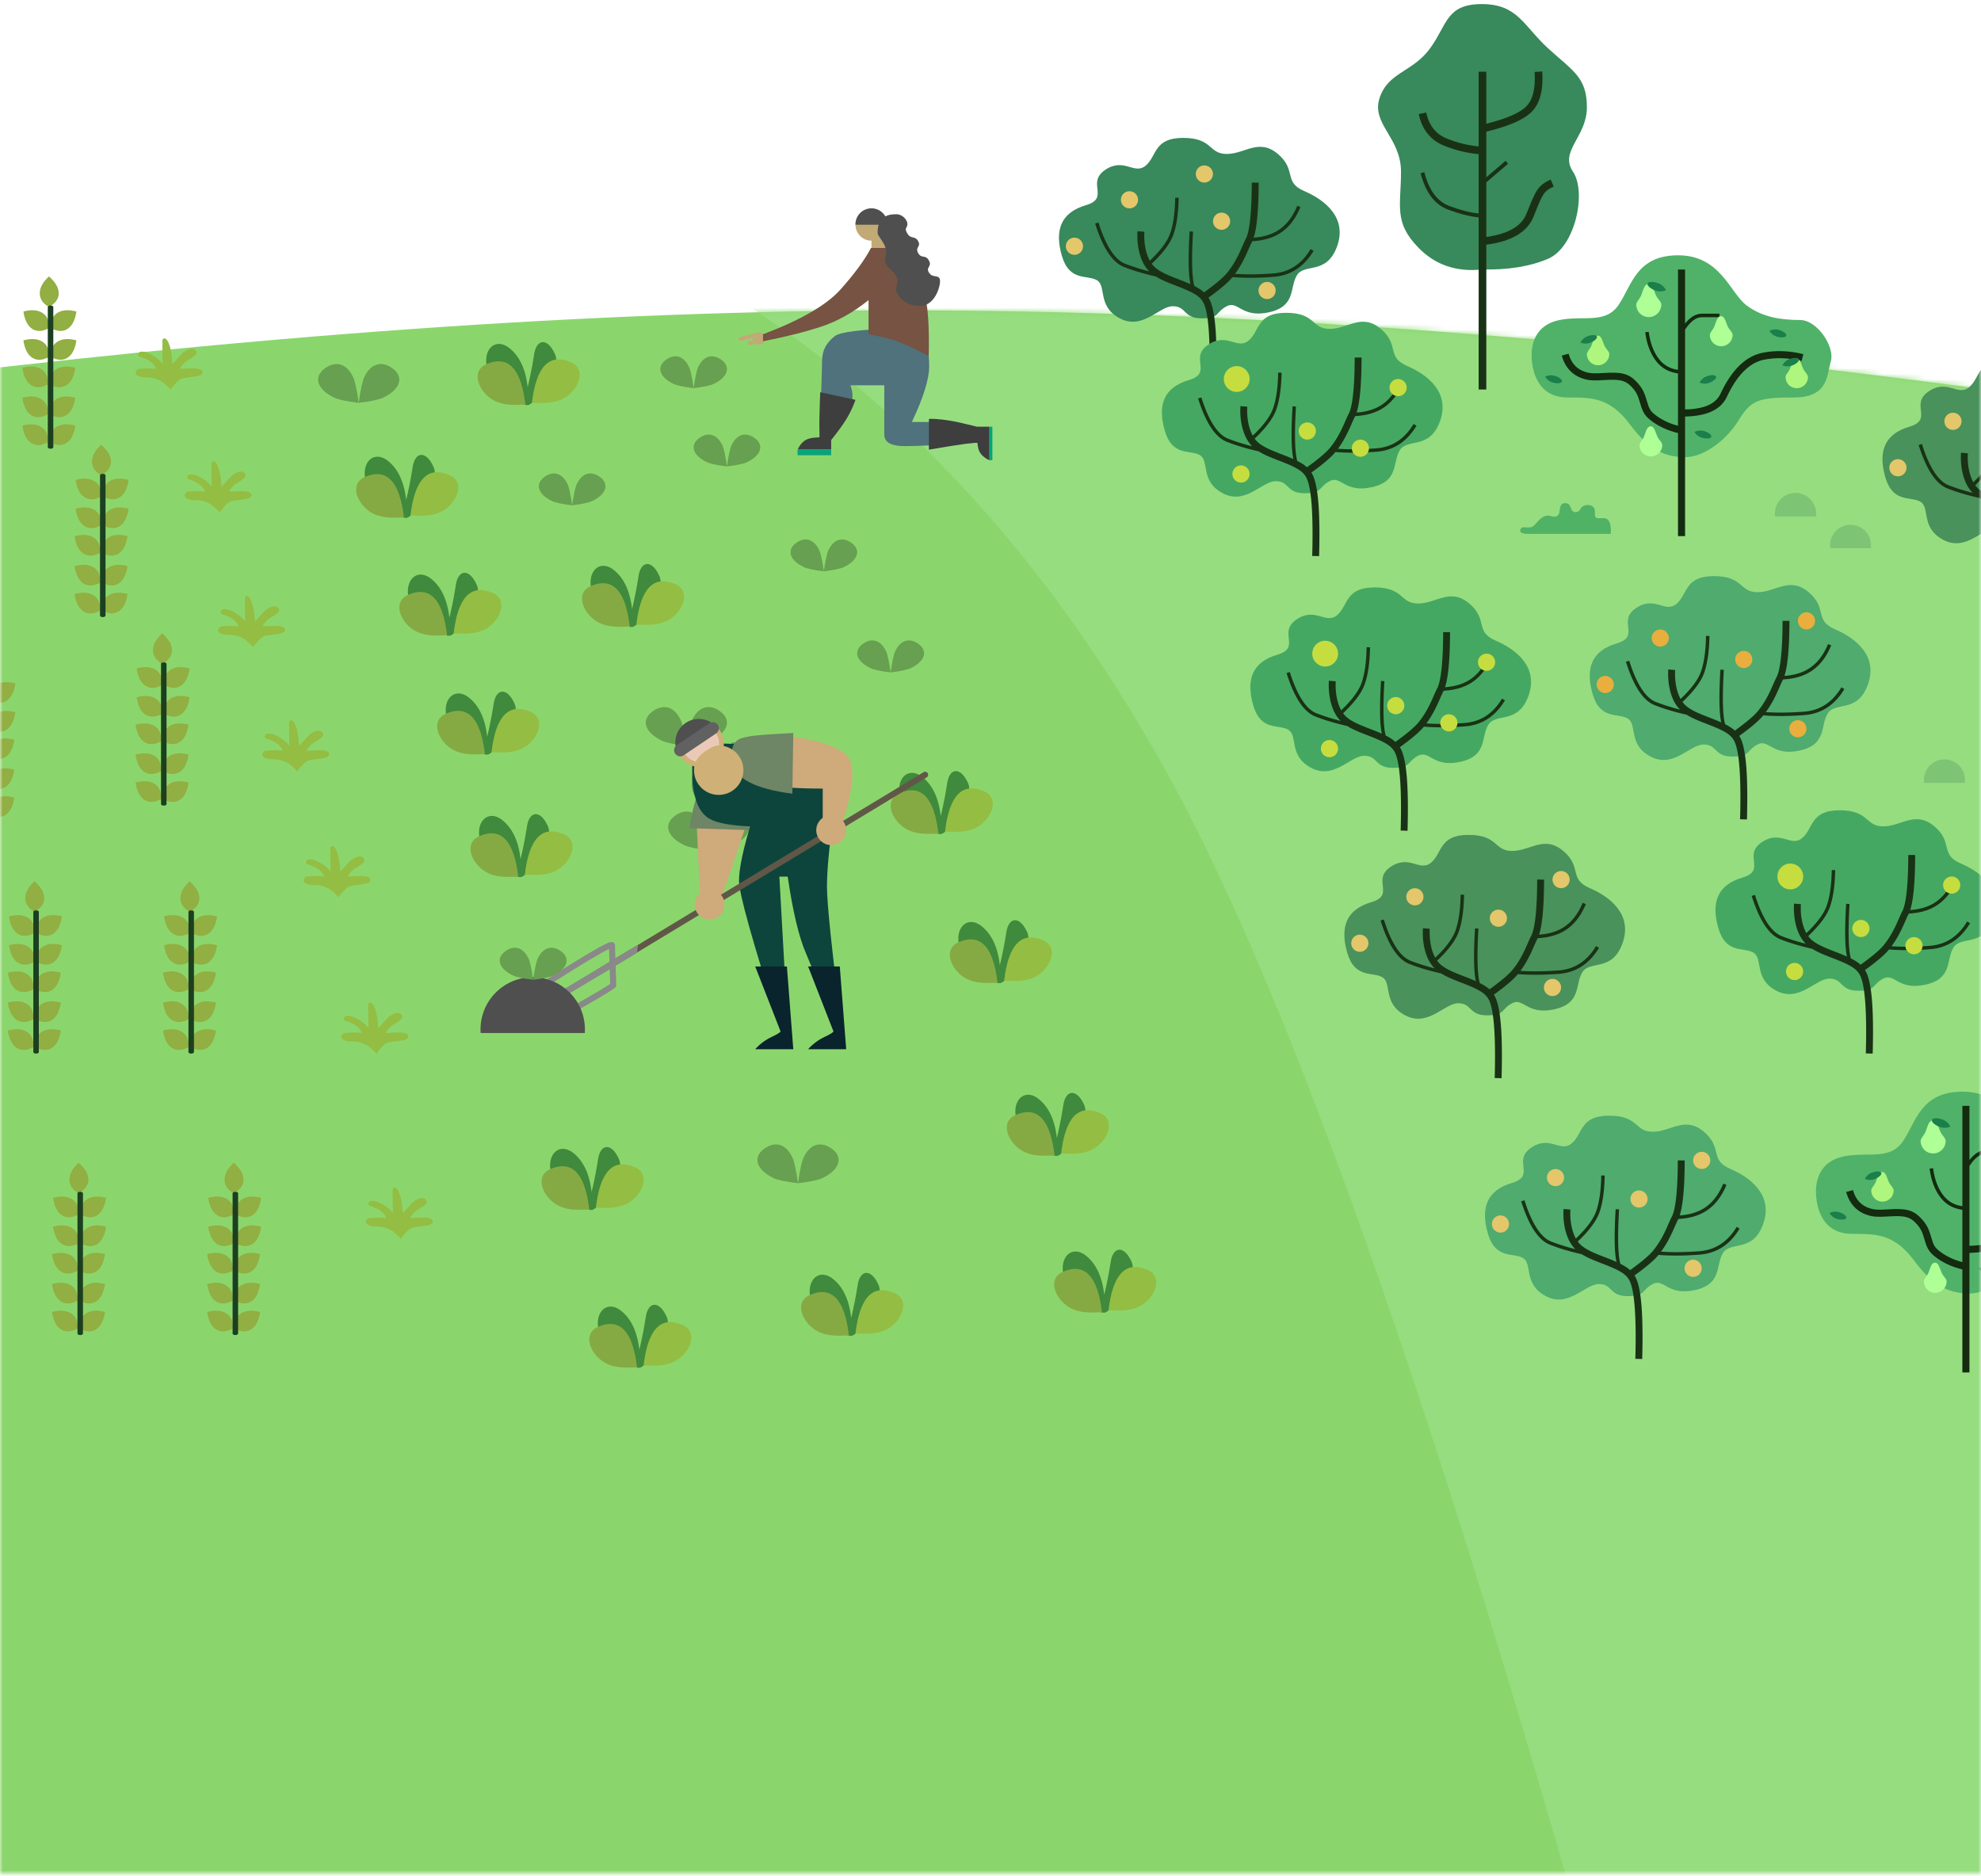 <svg xmlns="http://www.w3.org/2000/svg" xmlns:xlink="http://www.w3.org/1999/xlink" viewBox="0 0 360 341">
  <defs>
    <path id="a" d="M0 0h360v342H0z"/>
    <path id="c" d="M0 0h843.1v349.36H0z"/>
    <path id="e" d="M0 53.692C171.808 17.904 313.554.01 425.239.01 541.8.01 682.493 18.566 847.316 55.677V287.18H.2L0 53.692z"/>
    <path id="g" d="M3.167 13.723c2.643 1.546 10.165 1.87 22.566.968V2.101C8.662-.283.126-.6.126 1.152c0 2.629-.924 10.251 3.04 12.572z"/>
  </defs>
  <g fill="none" fill-rule="evenodd" transform="translate(0 -1.5)">
    <mask id="b" fill="#fff">
      <use xlink:href="#a"/>
    </mask>
    <g mask="url(#b)">
      <g transform="translate(-257 -4)">
        <mask id="d" fill="#fff">
          <use xlink:href="#c"/>
        </mask>
        <g mask="url(#d)">
          <g transform="translate(-3.689 61.917)">
            <mask id="f" fill="#fff">
              <use xlink:href="#e"/>
            </mask>
            <use fill="#8BD66C" xlink:href="#e"/>
            <path fill="#96DD80" d="M394.338-2.285c57.366-4.971 120.087-2.494 188.164 7.431 68.076 9.926 157.58 18.587 268.513 25.982l-5.054 256.053H546.03c-28.218-98.39-52.779-166.35-73.681-203.876-20.903-37.527-46.906-66.057-78.012-85.59z" mask="url(#f)"/>
          </g>
          <path fill="#93BE43" d="M285.08 74.287c1.122.36 1.418.614 2.01 1.124.393.34.7.644.92.914.776-1.085 1.422-1.743 1.937-1.972.774-.344 3.694-.263 3.837-1.029.143-.765-.852-.87-1.755-.87a32.8 32.8 0 0 0-2.325.105c.277-.612.766-1.14 1.466-1.583 1.05-.664 1.942-1.079 1.378-1.787-.563-.707-1.972 0-2.6.708-.42.472-.96 1.054-1.623 1.744-.06-1.554-.275-2.79-.645-3.708-.554-1.376-1.179-.935-1.179-.467 0 .311.019 1.703.055 4.175-.514-.69-1.229-1.272-2.144-1.744-1.373-.708-2.227-.578-2.31 0-.083.579.678.39 1.828 1.08.766.46 1.24.987 1.422 1.582a12.014 12.014 0 0 0-1.422-.105c-.38 0-.989.035-1.828.105-.625.52-.625.939 0 1.255.937.473 1.855.114 2.977.473zM293.992 96.605c1.122.36 1.419.615 2.01 1.124.394.34.7.645.92.915.776-1.086 1.422-1.744 1.938-1.973.774-.344 3.694-.263 3.837-1.028.143-.766-.853-.871-1.755-.871a32.8 32.8 0 0 0-2.325.105c.277-.612.765-1.139 1.465-1.582 1.05-.665 1.942-1.08 1.38-1.787-.564-.708-1.973 0-2.602.708-.419.472-.96 1.053-1.622 1.744-.06-1.555-.276-2.791-.645-3.708-.554-1.376-1.179-.935-1.179-.468 0 .312.018 1.704.055 4.176-.514-.691-1.229-1.272-2.144-1.744-1.373-.708-2.228-.579-2.31 0-.083.578.678.389 1.827 1.079.767.46 1.24.987 1.422 1.582a12.014 12.014 0 0 0-1.422-.105c-.379 0-.988.035-1.827.105-.625.521-.625.94 0 1.255.937.473 1.855.114 2.977.473zM300.075 121.097c1.122.359 1.418.614 2.01 1.123.393.34.7.645.92.915.776-1.086 1.422-1.743 1.938-1.973.773-.344 3.693-.263 3.836-1.028.144-.766-.852-.87-1.755-.87a32.8 32.8 0 0 0-2.324.104c.276-.611.765-1.139 1.465-1.582 1.05-.665 1.942-1.08 1.379-1.787-.564-.708-1.972 0-2.601.708-.42.472-.96 1.053-1.623 1.744-.06-1.555-.275-2.79-.645-3.708-.553-1.376-1.178-.935-1.178-.468 0 .312.018 1.704.054 4.176-.514-.69-1.228-1.272-2.144-1.744-1.373-.708-2.227-.579-2.31 0-.083.578.678.389 1.828 1.079.766.46 1.24.988 1.422 1.582a12.014 12.014 0 0 0-1.422-.105c-.38 0-.988.035-1.828.105-.625.521-.625.94 0 1.255.937.474 1.855.114 2.978.474zM308.097 143.7c1.123.36 1.42.614 2.01 1.124.394.34.701.644.92.914.777-1.085 1.423-1.743 1.939-1.972.773-.344 3.693-.263 3.836-1.029.144-.765-.852-.87-1.755-.87a32.8 32.8 0 0 0-2.325.105c.277-.612.766-1.14 1.466-1.583 1.05-.664 1.942-1.079 1.378-1.787-.563-.707-1.971 0-2.6.708-.42.472-.96 1.053-1.623 1.744-.06-1.555-.275-2.79-.645-3.708-.554-1.376-1.179-.935-1.179-.467 0 .311.019 1.703.055 4.175-.514-.69-1.229-1.272-2.144-1.744-1.373-.708-2.227-.578-2.31 0-.083.579.678.389 1.828 1.08.766.46 1.24.987 1.422 1.582a12.014 12.014 0 0 0-1.422-.106c-.38 0-.989.035-1.828.106-.625.52-.625.939 0 1.254.937.474 1.855.114 2.977.474zM315.595 166.558c1.122.36 1.418.615 2.01 1.124.393.34.7.645.92.915.776-1.086 1.422-1.744 1.938-1.973.773-.344 3.693-.263 3.836-1.028.144-.766-.852-.871-1.755-.871a32.8 32.8 0 0 0-2.324.105c.276-.612.765-1.139 1.465-1.582 1.05-.665 1.942-1.08 1.378-1.787-.563-.708-1.971 0-2.6.708-.42.472-.96 1.053-1.623 1.744-.06-1.555-.275-2.791-.645-3.708-.554-1.376-1.179-.935-1.179-.468 0 .312.019 1.704.055 4.176-.514-.691-1.229-1.272-2.144-1.744-1.373-.708-2.227-.579-2.31 0-.083.578.678.388 1.828 1.079.766.46 1.24.987 1.422 1.582a12.014 12.014 0 0 0-1.422-.105c-.38 0-.989.035-1.828.105-.625.521-.625.94 0 1.255.937.473 1.855.114 2.978.473zM322.48 195.005c1.122.359 1.418.614 2.01 1.123.393.34.7.645.92.915.776-1.086 1.422-1.743 1.937-1.973.774-.344 3.694-.262 3.837-1.028.143-.766-.852-.87-1.755-.87a32.8 32.8 0 0 0-2.325.104c.277-.611.765-1.139 1.465-1.582 1.05-.665 1.942-1.079 1.38-1.787-.564-.708-1.973 0-2.602.708-.419.472-.96 1.053-1.622 1.744-.06-1.555-.275-2.79-.645-3.708-.554-1.376-1.179-.935-1.179-.468 0 .312.019 1.704.055 4.176-.514-.69-1.229-1.272-2.144-1.744-1.373-.708-2.228-.578-2.31 0-.083.578.678.389 1.828 1.079.766.46 1.24.988 1.421 1.582a12.014 12.014 0 0 0-1.421-.105c-.38 0-.989.035-1.828.105-.625.521-.625.94 0 1.255.937.474 1.855.114 2.977.474zM326.926 228.645c1.122.36 1.419.614 2.01 1.124.394.34.7.644.92.914.776-1.085 1.422-1.743 1.938-1.972.774-.344 3.693-.263 3.837-1.029.143-.765-.853-.87-1.756-.87a32.8 32.8 0 0 0-2.324.105c.277-.612.765-1.14 1.465-1.583 1.05-.664 1.942-1.079 1.379-1.787-.563-.707-1.972 0-2.601.708-.42.472-.96 1.054-1.622 1.744-.061-1.554-.276-2.79-.645-3.708-.554-1.376-1.18-.935-1.18-.467 0 .311.019 1.703.055 4.175-.514-.69-1.228-1.272-2.144-1.744-1.373-.708-2.227-.578-2.31 0-.082.579.678.39 1.828 1.08.767.46 1.24.987 1.422 1.582a12.014 12.014 0 0 0-1.422-.105c-.379 0-.988.035-1.828.105-.624.52-.624.939 0 1.255.937.473 1.856.114 2.978.473z"/>
          <path fill="#3F8A3C" d="M352.892 79.138c1.172 0 6.3-6.205 4.982-9.224-1.318-3.018-3.364-2.912-3.81 0a73.978 73.978 0 0 1-1.172 5.96c-.371-3.28-1.48-5.648-3.33-7.107-2.772-2.189-5.369.714-3.67 4.75 1.7 4.036 5.827 5.621 7 5.621z"/>
          <path fill="#86AA43" d="M345.44 71.673c-3.004 1.264-1.454 4.945 1.04 6.469 2.538 1.55 6.008.675 6.008.996-.759-6.635-3.108-9.123-7.048-7.465z"/>
          <path fill="#93BE43" d="M360.708 71.32c3.003 1.264 1.453 4.945-1.04 6.469-2.539 1.55-6.008.675-6.008.996.758-6.635 3.108-9.123 7.048-7.465z"/>
          <path fill="#3F8A3C" d="M371.861 119.47c1.173 0 6.3-6.206 4.983-9.225-1.318-3.018-3.365-2.911-3.81 0a73.978 73.978 0 0 1-1.173 5.96c-.37-3.279-1.48-5.648-3.328-7.107-2.773-2.188-5.37.714-3.67 4.75 1.699 4.036 5.826 5.622 6.998 5.622z"/>
          <path fill="#86AA43" d="M364.41 112.004c-3.004 1.264-1.454 4.945 1.04 6.469 2.538 1.55 6.007.675 6.007.997-.758-6.636-3.107-9.124-7.047-7.466z"/>
          <path fill="#93BE43" d="M379.677 111.651c3.004 1.264 1.454 4.945-1.04 6.469-2.538 1.55-6.007.675-6.007.997.758-6.636 3.107-9.124 7.047-7.466z"/>
          <path fill="#3F8A3C" d="M427.953 157.11c1.172 0 6.3-6.206 4.982-9.225-1.318-3.018-3.364-2.911-3.81 0a73.978 73.978 0 0 1-1.172 5.96c-.37-3.279-1.48-5.648-3.329-7.107-2.773-2.188-5.37.714-3.67 4.75 1.7 4.036 5.826 5.622 6.999 5.622z"/>
          <path fill="#86AA43" d="M420.501 149.644c-3.003 1.264-1.454 4.945 1.04 6.469 2.538 1.55 6.008.675 6.008.997-.759-6.635-3.108-9.124-7.048-7.466z"/>
          <path fill="#93BE43" d="M435.769 149.291c3.003 1.264 1.454 4.945-1.04 6.469-2.538 1.55-6.008.675-6.008.997.759-6.635 3.108-9.124 7.048-7.466z"/>
          <path fill="#3F8A3C" d="M338.664 121.063c1.173 0 6.3-6.206 4.983-9.224-1.318-3.019-3.365-2.912-3.81 0a73.978 73.978 0 0 1-1.173 5.959c-.37-3.279-1.48-5.648-3.328-7.107-2.773-2.188-5.37.714-3.67 4.75 1.699 4.036 5.826 5.622 6.998 5.622z"/>
          <path fill="#86AA43" d="M331.213 113.597c-3.004 1.264-1.454 4.945 1.04 6.47 2.538 1.55 6.007.675 6.007.996-.758-6.635-3.107-9.124-7.047-7.466z"/>
          <path fill="#93BE43" d="M346.48 113.244c3.004 1.264 1.454 4.945-1.04 6.47-2.538 1.55-6.007.674-6.007.996.758-6.635 3.107-9.124 7.047-7.466z"/>
          <path fill="#3F8A3C" d="M345.538 142.667c1.173 0 6.3-6.205 4.983-9.224-1.318-3.018-3.364-2.912-3.81 0a73.978 73.978 0 0 1-1.173 5.96c-.37-3.28-1.48-5.648-3.328-7.107-2.773-2.189-5.37.714-3.67 4.75 1.699 4.036 5.826 5.621 6.998 5.621z"/>
          <path fill="#86AA43" d="M338.087 135.202c-3.004 1.264-1.454 4.945 1.04 6.469 2.538 1.55 6.007.675 6.007.996-.758-6.635-3.107-9.123-7.047-7.465z"/>
          <path fill="#93BE43" d="M353.354 134.849c3.004 1.264 1.454 4.945-1.04 6.469-2.538 1.55-6.007.675-6.007.996.758-6.635 3.108-9.123 7.047-7.465z"/>
          <path fill="#3F8A3C" d="M351.595 164.931c1.172 0 6.3-6.205 4.982-9.224-1.318-3.018-3.364-2.912-3.81 0a73.978 73.978 0 0 1-1.172 5.96c-.37-3.28-1.48-5.648-3.329-7.107-2.773-2.189-5.37.714-3.67 4.75 1.699 4.036 5.826 5.621 6.999 5.621z"/>
          <path fill="#86AA43" d="M344.143 157.466c-3.004 1.264-1.454 4.945 1.04 6.469 2.538 1.55 6.008.675 6.008.996-.759-6.635-3.108-9.123-7.048-7.465z"/>
          <path fill="#93BE43" d="M359.41 157.113c3.004 1.264 1.454 4.945-1.04 6.469-2.538 1.55-6.007.675-6.007.996.759-6.635 3.108-9.123 7.048-7.465z"/>
          <path fill="#3F8A3C" d="M330.815 99.637c1.173 0 6.3-6.205 4.983-9.224-1.318-3.019-3.365-2.912-3.81 0a73.978 73.978 0 0 1-1.173 5.96c-.37-3.28-1.48-5.648-3.328-7.107-2.773-2.189-5.37.714-3.67 4.75 1.699 4.036 5.826 5.621 6.998 5.621z"/>
          <path fill="#86AA43" d="M323.364 92.172c-3.004 1.264-1.454 4.945 1.04 6.468 2.538 1.551 6.007.676 6.007.997-.758-6.635-3.107-9.124-7.047-7.465z"/>
          <path fill="#93BE43" d="M338.631 91.819c3.004 1.264 1.454 4.945-1.04 6.468-2.538 1.551-6.007.676-6.007.997.758-6.635 3.107-9.124 7.047-7.465z"/>
          <path fill="#3F8A3C" d="M438.698 184.212c1.172 0 6.3-6.206 4.982-9.225-1.318-3.018-3.364-2.911-3.81 0a73.978 73.978 0 0 1-1.172 5.96c-.37-3.279-1.48-5.648-3.329-7.107-2.773-2.188-5.37.714-3.67 4.75 1.7 4.036 5.826 5.622 6.999 5.622z"/>
          <path fill="#86AA43" d="M431.246 176.746c-3.003 1.264-1.454 4.945 1.04 6.469 2.538 1.55 6.008.675 6.008.997-.759-6.636-3.108-9.124-7.048-7.466z"/>
          <path fill="#93BE43" d="M446.514 176.393c3.003 1.264 1.454 4.945-1.04 6.469-2.538 1.55-6.008.675-6.008.997.759-6.636 3.108-9.124 7.048-7.466z"/>
          <path fill="#3F8A3C" d="M449.058 215.61c1.172 0 6.3-6.206 4.982-9.225-1.318-3.018-3.364-2.912-3.81 0a73.978 73.978 0 0 1-1.172 5.96c-.37-3.28-1.48-5.648-3.329-7.107-2.773-2.189-5.37.714-3.67 4.75 1.699 4.036 5.826 5.621 6.999 5.621z"/>
          <path fill="#86AA43" d="M441.606 208.144c-3.003 1.264-1.454 4.945 1.04 6.469 2.538 1.55 6.008.675 6.008.996-.759-6.635-3.108-9.123-7.048-7.465z"/>
          <path fill="#93BE43" d="M456.874 207.79c3.003 1.265 1.453 4.946-1.04 6.47-2.539 1.55-6.008.675-6.008.996.759-6.635 3.108-9.123 7.048-7.465z"/>
          <path fill="#3F8A3C" d="M364.508 225.441c1.173 0 6.3-6.205 4.983-9.224-1.318-3.019-3.365-2.912-3.81 0a73.978 73.978 0 0 1-1.173 5.96c-.37-3.28-1.48-5.648-3.328-7.107-2.773-2.189-5.37.714-3.67 4.75 1.699 4.036 5.826 5.621 6.998 5.621z"/>
          <path fill="#86AA43" d="M357.057 217.976c-3.004 1.264-1.454 4.945 1.04 6.468 2.538 1.551 6.007.676 6.007.997-.758-6.635-3.107-9.123-7.047-7.465z"/>
          <path fill="#93BE43" d="M372.324 217.623c3.004 1.264 1.454 4.945-1.04 6.468-2.538 1.551-6.007.676-6.007.997.758-6.635 3.107-9.123 7.047-7.465z"/>
          <path fill="#3F8A3C" d="M373.182 254.115c1.173 0 6.3-6.205 4.983-9.224-1.318-3.018-3.365-2.912-3.81 0a73.978 73.978 0 0 1-1.173 5.96c-.37-3.28-1.48-5.648-3.328-7.107-2.773-2.189-5.37.714-3.67 4.75 1.699 4.036 5.826 5.621 6.998 5.621z"/>
          <path fill="#86AA43" d="M365.73 246.65c-3.003 1.264-1.453 4.945 1.04 6.469 2.539 1.55 6.008.675 6.008.996-.758-6.635-3.107-9.123-7.047-7.465z"/>
          <path fill="#93BE43" d="M380.998 246.297c3.004 1.264 1.454 4.945-1.04 6.469-2.538 1.55-6.007.675-6.007.996.758-6.635 3.107-9.123 7.047-7.465z"/>
          <path fill="#3F8A3C" d="M411.682 248.32c1.173 0 6.3-6.207 4.983-9.225-1.318-3.019-3.364-2.912-3.81 0a73.978 73.978 0 0 1-1.173 5.959c-.37-3.279-1.48-5.647-3.328-7.106-2.773-2.189-5.37.714-3.67 4.75 1.699 4.035 5.826 5.621 6.998 5.621z"/>
          <path fill="#86AA43" d="M404.23 240.853c-3.003 1.265-1.453 4.945 1.04 6.47 2.54 1.55 6.008.675 6.008.996-.758-6.635-3.107-9.124-7.047-7.466z"/>
          <path fill="#93BE43" d="M419.498 240.5c3.004 1.265 1.454 4.945-1.04 6.47-2.538 1.55-6.007.675-6.007.996.758-6.635 3.108-9.124 7.047-7.466z"/>
          <path fill="#3F8A3C" d="M457.668 244.104c1.172 0 6.3-6.206 4.982-9.225-1.318-3.018-3.364-2.911-3.81 0a73.978 73.978 0 0 1-1.172 5.96c-.37-3.28-1.48-5.648-3.329-7.107-2.773-2.188-5.37.714-3.67 4.75 1.699 4.036 5.826 5.622 6.999 5.622z"/>
          <path fill="#86AA43" d="M450.216 236.638c-3.004 1.264-1.454 4.945 1.04 6.469 2.538 1.55 6.008.675 6.008.997-.759-6.636-3.108-9.124-7.048-7.466z"/>
          <path fill="#93BE43" d="M465.484 236.285c3.003 1.264 1.453 4.945-1.04 6.469-2.539 1.55-6.008.675-6.008.997.759-6.636 3.108-9.124 7.048-7.466z"/>
          <path fill="#66A050" d="M360.974 97.35c-1.84-.227-3.07-.492-3.69-.795-2.63-1.287-3.025-3.12-1.399-4.327 1.528-1.135 3.172-.901 4.214 1.188.305.612.597 1.924.875 3.934zm0 0c.277-2.01.569-3.322.874-3.934 1.042-2.089 2.686-2.323 4.214-1.188 1.626 1.208 1.232 3.04-1.4 4.327-.618.303-1.848.568-3.688.795zM389.106 90.283c-1.84-.226-3.07-.491-3.69-.794-2.63-1.288-3.024-3.12-1.398-4.328 1.528-1.134 3.172-.9 4.213 1.188.306.613.597 1.924.875 3.934zm0 0c.278-2.01.57-3.321.875-3.934 1.042-2.089 2.685-2.322 4.213-1.188 1.626 1.208 1.232 3.04-1.399 4.328-.619.303-1.849.568-3.689.794zM406.712 109.351c-1.84-.226-3.07-.491-3.69-.794-2.63-1.288-3.024-3.12-1.398-4.328 1.528-1.135 3.172-.9 4.213 1.188.306.613.597 1.924.875 3.934zm0 0c.278-2.01.57-3.321.875-3.934 1.042-2.089 2.685-2.323 4.213-1.188 1.626 1.208 1.232 3.04-1.399 4.328-.619.303-1.848.568-3.689.794zM383.05 76.056c-1.84-.227-3.07-.491-3.69-.794-2.63-1.288-3.025-3.12-1.398-4.328 1.528-1.135 3.171-.901 4.213 1.188.306.612.597 1.924.875 3.934zm0 0c.278-2.01.569-3.322.874-3.934 1.042-2.089 2.686-2.323 4.214-1.188 1.626 1.208 1.232 3.04-1.399 4.328-.619.303-1.849.567-3.69.794zM322.185 78.727c-2.242-.276-3.74-.598-4.494-.967-3.205-1.57-3.685-3.8-1.704-5.272 1.861-1.382 3.863-1.097 5.133 1.447.372.746.727 2.344 1.065 4.792zm0 0c.338-2.448.693-4.046 1.065-4.792 1.27-2.544 3.272-2.83 5.133-1.447 1.98 1.471 1.5 3.703-1.704 5.272-.754.369-2.252.691-4.494.967zM402.02 220.576c-2.242-.276-3.74-.598-4.494-.967-3.205-1.57-3.685-3.8-1.705-5.272 1.862-1.382 3.864-1.097 5.133 1.447.372.746.727 2.344 1.066 4.792zm0 0c.338-2.448.693-4.046 1.065-4.792 1.27-2.544 3.271-2.83 5.133-1.447 1.98 1.471 1.5 3.703-1.705 5.272-.754.369-2.252.691-4.493.967zM418.85 127.724c-1.848-.227-3.083-.493-3.705-.797-2.642-1.294-3.038-3.134-1.405-4.347 1.535-1.14 3.186-.905 4.232 1.194.307.615.6 1.932.879 3.95zm0 0c.28-2.018.572-3.335.879-3.95 1.046-2.099 2.697-2.333 4.232-1.194 1.633 1.213 1.237 3.053-1.405 4.347-.622.304-1.857.57-3.705.797zM381.729 141.08c-2.242-.276-3.74-.599-4.494-.968-3.205-1.569-3.685-3.8-1.704-5.271 1.861-1.383 3.863-1.098 5.133 1.447.372.746.727 2.343 1.065 4.792zm0 0c.338-2.449.693-4.046 1.065-4.792 1.27-2.545 3.272-2.83 5.133-1.447 1.98 1.47 1.5 3.702-1.704 5.27-.754.37-2.252.693-4.494.969zM385.797 160.067c-2.242-.277-3.74-.6-4.494-.968-3.204-1.569-3.685-3.8-1.704-5.271 1.861-1.383 3.864-1.098 5.133 1.447.372.746.727 2.343 1.065 4.792zm0 0c.338-2.45.693-4.046 1.065-4.792 1.27-2.545 3.272-2.83 5.133-1.447 1.981 1.47 1.5 3.702-1.704 5.27-.754.37-2.252.692-4.494.969z"/>
          <g>
            <path fill="#91AF42" d="M265.901 61.292c-1.117-.622-1.675-1.45-1.675-2.482 0-1.032.558-2.055 1.675-3.066 1.182 1.042 1.773 2.064 1.773 3.066 0 1.002-.59 1.83-1.773 2.482zm.332 3.852c-.087-1.276.302-2.194 1.168-2.757.866-.562 2.028-.65 3.485-.265-.23 1.56-.766 2.612-1.606 3.158-.84.545-1.856.5-3.047-.136zm-.328 0c-1.19.636-2.206.681-3.047.136-.84-.546-1.376-1.599-1.606-3.158 1.457-.386 2.618-.297 3.484.265.867.563 1.256 1.481 1.169 2.757zm.328 5.24c-.087-1.275.302-2.194 1.168-2.756.866-.562 2.028-.65 3.485-.265-.23 1.56-.766 2.612-1.606 3.157-.84.546-1.856.5-3.047-.135zm-.328 0c-1.19.637-2.206.682-3.047.136-.84-.545-1.376-1.598-1.606-3.157 1.457-.386 2.618-.297 3.484.265.867.562 1.256 1.481 1.169 2.757zm.132 4.991c-.087-1.275.302-2.194 1.168-2.757.866-.562 2.028-.65 3.485-.265-.23 1.56-.766 2.612-1.606 3.158-.84.546-1.856.5-3.047-.136zm-.328 0c-1.19.636-2.206.682-3.047.136-.84-.546-1.376-1.598-1.606-3.158 1.457-.385 2.619-.297 3.485.265.866.563 1.255 1.482 1.168 2.757zm.328 5.438c-.087-1.275.302-2.194 1.168-2.756.866-.563 2.028-.65 3.485-.265-.23 1.559-.766 2.611-1.606 3.157-.84.546-1.856.5-3.047-.136zm-.328 0c-1.19.637-2.206.682-3.047.136-.84-.546-1.376-1.598-1.606-3.157 1.457-.386 2.619-.298 3.485.265.866.562 1.255 1.481 1.168 2.756zm.328 5.074c-.087-1.275.302-2.194 1.168-2.756.866-.563 2.028-.651 3.485-.265-.23 1.559-.766 2.611-1.606 3.157-.84.546-1.856.5-3.047-.136zm-.328 0c-1.19.637-2.206.682-3.047.136-.84-.546-1.376-1.598-1.606-3.157 1.457-.386 2.619-.298 3.485.265.866.562 1.255 1.481 1.168 2.756z"/>
            <path fill="#1C3F21" fill-rule="nonzero" d="M265.687 61.292c0-.146.223-.264.5-.264.276 0 .5.118.5.264V86.8c0 .145-.224.263-.5.263-.277 0-.5-.118-.5-.263V61.292z"/>
          </g>
          <g>
            <path fill="#91AF42" d="M275.39 91.894c-1.117-.622-1.675-1.45-1.675-2.482 0-1.032.558-2.055 1.675-3.066 1.182 1.042 1.773 2.064 1.773 3.066 0 1.002-.59 1.83-1.773 2.482zm.332 3.852c-.087-1.276.302-2.194 1.168-2.757.866-.562 2.028-.65 3.485-.265-.23 1.56-.766 2.612-1.606 3.157-.84.546-1.856.501-3.047-.135zm-.328 0c-1.19.636-2.206.681-3.047.135-.84-.545-1.376-1.598-1.606-3.157 1.457-.386 2.618-.297 3.485.265.866.563 1.255 1.481 1.168 2.757zm.328 5.24c-.087-1.275.302-2.194 1.168-2.756.866-.562 2.028-.65 3.485-.265-.23 1.56-.766 2.612-1.606 3.157-.84.546-1.856.5-3.047-.135zm-.328 0c-1.19.637-2.206.682-3.047.136-.84-.545-1.376-1.598-1.606-3.157 1.457-.386 2.618-.297 3.485.265.866.562 1.255 1.481 1.168 2.757zm.132 4.991c-.087-1.275.302-2.194 1.168-2.757.866-.562 2.028-.65 3.485-.265-.23 1.56-.766 2.612-1.606 3.158-.84.546-1.856.5-3.047-.136zm-.328 0c-1.19.636-2.206.682-3.047.136-.84-.546-1.376-1.598-1.606-3.158 1.457-.385 2.619-.297 3.485.265.866.563 1.255 1.482 1.168 2.757zm.328 5.438c-.087-1.275.302-2.194 1.168-2.756.866-.563 2.028-.65 3.485-.265-.23 1.559-.766 2.611-1.606 3.157-.84.546-1.856.5-3.047-.136zm-.328 0c-1.19.637-2.206.682-3.047.136-.84-.546-1.376-1.598-1.606-3.157 1.457-.386 2.619-.298 3.485.265.866.562 1.255 1.481 1.168 2.756zm.328 5.074c-.087-1.275.302-2.194 1.168-2.756.866-.563 2.028-.651 3.485-.265-.23 1.559-.766 2.611-1.606 3.157-.84.546-1.856.5-3.047-.136zm-.328 0c-1.19.637-2.206.682-3.047.136-.84-.546-1.376-1.598-1.606-3.157 1.457-.386 2.619-.298 3.485.265.866.562 1.255 1.48 1.168 2.756z"/>
            <path fill="#1C3F21" fill-rule="nonzero" d="M275.176 91.894c0-.146.223-.264.5-.264.276 0 .5.118.5.264v25.508c0 .145-.224.263-.5.263-.277 0-.5-.118-.5-.263V91.894z"/>
          </g>
          <g>
            <path fill="#91AF42" d="M286.478 126.161c-1.117-.622-1.675-1.449-1.675-2.481 0-1.033.558-2.055 1.675-3.067 1.183 1.042 1.774 2.065 1.774 3.067 0 1.002-.591 1.829-1.774 2.481zm.332 3.852c-.087-1.275.303-2.194 1.169-2.757.866-.562 2.027-.65 3.484-.265-.23 1.56-.766 2.612-1.606 3.158-.84.546-1.856.5-3.047-.136zm-.328 0c-1.19.636-2.206.682-3.047.136-.84-.546-1.375-1.598-1.606-3.158 1.457-.385 2.619-.297 3.485.265.866.563 1.255 1.482 1.168 2.757zm.328 5.24c-.087-1.274.303-2.193 1.169-2.756.866-.562 2.027-.65 3.484-.265-.23 1.56-.766 2.612-1.606 3.158-.84.545-1.856.5-3.047-.136zm-.328 0c-1.19.637-2.206.682-3.047.137-.84-.546-1.375-1.599-1.606-3.158 1.457-.385 2.619-.297 3.485.265.866.563 1.255 1.482 1.168 2.757zm.132 4.991c-.087-1.275.303-2.194 1.169-2.756.866-.563 2.027-.651 3.484-.265-.23 1.559-.766 2.611-1.606 3.157-.84.546-1.856.5-3.047-.136zm-.328 0c-1.19.637-2.206.682-3.047.136-.84-.546-1.375-1.598-1.606-3.157 1.457-.386 2.619-.298 3.485.265.866.562 1.255 1.481 1.168 2.756zm.328 5.439c-.087-1.276.303-2.194 1.169-2.757.866-.562 2.027-.65 3.484-.265-.23 1.56-.766 2.612-1.606 3.158-.84.545-1.856.5-3.047-.136zm-.328 0c-1.19.636-2.206.681-3.047.136-.84-.546-1.375-1.599-1.606-3.158 1.457-.386 2.619-.297 3.485.265.866.563 1.255 1.481 1.168 2.757zm.328 5.074c-.087-1.276.303-2.195 1.169-2.757.866-.562 2.027-.65 3.484-.265-.23 1.56-.766 2.612-1.606 3.157-.84.546-1.856.5-3.047-.135zm-.328 0c-1.19.636-2.206.681-3.047.135-.84-.545-1.375-1.598-1.606-3.157 1.457-.386 2.619-.297 3.485.265.866.562 1.255 1.481 1.168 2.757z"/>
            <path fill="#1C3F21" fill-rule="nonzero" d="M286.264 126.161c0-.146.224-.264.5-.264s.5.118.5.264v25.508c0 .146-.224.264-.5.264s-.5-.118-.5-.264v-25.508z"/>
          </g>
          <g>
            <path fill="#91AF42" d="M263.27 171.235c-1.116-.622-1.675-1.45-1.675-2.482 0-1.032.559-2.055 1.676-3.066 1.182 1.042 1.773 2.064 1.773 3.066 0 1.002-.591 1.83-1.773 2.482zm.332 3.852c-.087-1.276.303-2.195 1.169-2.757.866-.562 2.027-.65 3.484-.265-.23 1.56-.765 2.612-1.606 3.157-.84.546-1.856.501-3.047-.135zm-.328 0c-1.19.636-2.206.681-3.046.135-.84-.545-1.376-1.598-1.607-3.157 1.457-.386 2.619-.297 3.485.265.866.562 1.255 1.481 1.168 2.757zm.328 5.24c-.087-1.275.303-2.194 1.169-2.756.866-.563 2.027-.65 3.484-.265-.23 1.559-.765 2.612-1.606 3.157-.84.546-1.856.5-3.047-.135zm-.328 0c-1.19.637-2.206.682-3.046.136-.84-.545-1.376-1.598-1.607-3.157 1.457-.386 2.619-.298 3.485.265.866.562 1.255 1.481 1.168 2.757zm.132 4.991c-.087-1.275.303-2.194 1.169-2.757.866-.562 2.027-.65 3.484-.265-.23 1.56-.765 2.612-1.606 3.158-.84.546-1.856.5-3.047-.136zm-.328 0c-1.19.636-2.206.682-3.046.136-.84-.546-1.376-1.599-1.606-3.158 1.456-.385 2.618-.297 3.484.265.866.563 1.256 1.482 1.168 2.757zm.328 5.438c-.087-1.275.303-2.194 1.169-2.756.866-.563 2.027-.651 3.484-.265-.23 1.559-.765 2.611-1.606 3.157-.84.546-1.856.5-3.047-.136zm-.328 0c-1.19.637-2.206.682-3.046.136-.84-.546-1.376-1.598-1.606-3.157 1.456-.386 2.618-.298 3.484.265.866.562 1.256 1.481 1.168 2.756zm.328 5.074c-.087-1.275.303-2.194 1.169-2.756.866-.563 2.027-.651 3.484-.265-.23 1.559-.765 2.611-1.606 3.157-.84.546-1.856.5-3.047-.136zm-.328 0c-1.19.637-2.206.682-3.046.136-.84-.546-1.376-1.598-1.606-3.157 1.456-.386 2.618-.298 3.484.265.866.562 1.256 1.48 1.168 2.756z"/>
            <path fill="#1C3F21" fill-rule="nonzero" d="M263.056 171.235c0-.146.224-.264.5-.264s.5.118.5.264v25.508c0 .145-.224.263-.5.263s-.5-.118-.5-.263v-25.508z"/>
          </g>
          <g>
            <path fill="#91AF42" d="M291.462 171.235c-1.117-.622-1.676-1.45-1.676-2.482 0-1.032.559-2.055 1.676-3.066 1.182 1.042 1.773 2.064 1.773 3.066 0 1.002-.591 1.83-1.773 2.482zm.331 3.852c-.087-1.276.303-2.195 1.169-2.757.866-.562 2.027-.65 3.484-.265-.23 1.56-.765 2.612-1.606 3.157-.84.546-1.856.501-3.047-.135zm-.327 0c-1.191.636-2.207.681-3.047.135-.84-.545-1.376-1.598-1.606-3.157 1.457-.386 2.618-.297 3.484.265.866.562 1.256 1.481 1.169 2.757zm.327 5.24c-.087-1.275.303-2.194 1.169-2.756.866-.563 2.027-.65 3.484-.265-.23 1.559-.765 2.612-1.606 3.157-.84.546-1.856.5-3.047-.135zm-.327 0c-1.191.637-2.207.682-3.047.136-.84-.545-1.376-1.598-1.606-3.157 1.457-.386 2.618-.298 3.484.265.866.562 1.256 1.481 1.169 2.757zm.132 4.991c-.087-1.275.302-2.194 1.168-2.757.866-.562 2.028-.65 3.485-.265-.23 1.56-.766 2.612-1.607 3.158-.84.546-1.856.5-3.046-.136zm-.328 0c-1.191.636-2.207.682-3.047.136-.84-.546-1.376-1.599-1.606-3.158 1.457-.385 2.618-.297 3.484.265.866.563 1.256 1.482 1.169 2.757zm.328 5.438c-.087-1.275.302-2.194 1.168-2.756.866-.563 2.028-.651 3.485-.265-.23 1.559-.766 2.611-1.607 3.157-.84.546-1.856.5-3.046-.136zm-.328 0c-1.191.637-2.207.682-3.047.136-.84-.546-1.376-1.598-1.606-3.157 1.457-.386 2.618-.298 3.484.265.866.562 1.256 1.481 1.169 2.756zm.328 5.074c-.087-1.275.302-2.194 1.168-2.756.866-.563 2.028-.651 3.485-.265-.23 1.559-.766 2.611-1.607 3.157-.84.546-1.856.5-3.046-.136zm-.328 0c-1.191.637-2.207.682-3.047.136-.84-.546-1.376-1.598-1.606-3.157 1.457-.386 2.618-.298 3.484.265.866.562 1.256 1.48 1.169 2.756z"/>
            <path fill="#1C3F21" fill-rule="nonzero" d="M291.247 171.235c0-.146.224-.264.5-.264s.5.118.5.264v25.508c0 .145-.224.263-.5.263s-.5-.118-.5-.263v-25.508z"/>
          </g>
          <g>
            <path fill="#91AF42" d="M271.294 222.395c-1.117-.621-1.676-1.449-1.676-2.481 0-1.033.559-2.055 1.676-3.067 1.182 1.043 1.773 2.065 1.773 3.067 0 1.002-.591 1.829-1.773 2.481zm.331 3.852c-.087-1.275.303-2.194 1.169-2.756.866-.563 2.027-.651 3.484-.265-.23 1.559-.766 2.611-1.606 3.157-.84.546-1.856.5-3.047-.136zm-.328 0c-1.19.637-2.206.682-3.047.136-.84-.546-1.375-1.598-1.606-3.157 1.457-.386 2.619-.298 3.485.265.866.562 1.255 1.48 1.168 2.756zm.328 5.241c-.087-1.275.303-2.194 1.169-2.757.866-.562 2.027-.65 3.484-.265-.23 1.56-.766 2.612-1.606 3.158-.84.546-1.856.5-3.047-.136zm-.328 0c-1.19.636-2.206.682-3.047.136-.84-.546-1.375-1.598-1.606-3.158 1.457-.385 2.619-.297 3.485.265.866.563 1.255 1.482 1.168 2.757zm.132 4.99c-.087-1.275.303-2.194 1.169-2.756.866-.562 2.027-.65 3.484-.265-.23 1.56-.765 2.612-1.606 3.157-.84.546-1.856.5-3.047-.135zm-.328 0c-1.19.637-2.206.682-3.046.136-.84-.545-1.376-1.598-1.607-3.157 1.457-.386 2.619-.297 3.485.265.866.562 1.255 1.481 1.168 2.757zm.328 5.439c-.087-1.275.303-2.194 1.169-2.757.866-.562 2.027-.65 3.484-.265-.23 1.56-.765 2.612-1.606 3.158-.84.546-1.856.5-3.047-.136zm-.328 0c-1.19.636-2.206.682-3.046.136-.84-.546-1.376-1.599-1.607-3.158 1.457-.385 2.619-.297 3.485.265.866.563 1.255 1.482 1.168 2.757zm.328 5.074c-.087-1.276.303-2.194 1.169-2.757.866-.562 2.027-.65 3.484-.265-.23 1.56-.765 2.612-1.606 3.158-.84.545-1.856.5-3.047-.136zm-.328 0c-1.19.636-2.206.681-3.046.136-.84-.546-1.376-1.599-1.607-3.158 1.457-.386 2.619-.297 3.485.265.866.563 1.255 1.481 1.168 2.757z"/>
            <path fill="#1C3F21" fill-rule="nonzero" d="M271.079 222.395c0-.145.224-.263.5-.263s.5.118.5.263v25.508c0 .146-.224.264-.5.264s-.5-.118-.5-.264v-25.508z"/>
          </g>
          <g>
            <path fill="#91AF42" d="M299.485 222.395c-1.117-.621-1.676-1.449-1.676-2.481 0-1.033.559-2.055 1.676-3.067 1.182 1.043 1.773 2.065 1.773 3.067 0 1.002-.591 1.829-1.773 2.481zm.331 3.852c-.087-1.275.303-2.194 1.169-2.756.866-.563 2.027-.651 3.484-.265-.23 1.559-.765 2.611-1.606 3.157-.84.546-1.856.5-3.047-.136zm-.328 0c-1.19.637-2.206.682-3.046.136-.84-.546-1.376-1.598-1.606-3.157 1.456-.386 2.618-.298 3.484.265.866.562 1.256 1.48 1.168 2.756zm.328 5.241c-.087-1.275.303-2.194 1.169-2.757.866-.562 2.027-.65 3.484-.265-.23 1.56-.765 2.612-1.606 3.158-.84.546-1.856.5-3.047-.136zm-.328 0c-1.19.636-2.206.682-3.046.136-.84-.546-1.376-1.598-1.606-3.158 1.456-.385 2.618-.297 3.484.265.866.563 1.256 1.482 1.168 2.757zm.132 4.99c-.087-1.275.303-2.194 1.169-2.756.866-.562 2.027-.65 3.484-.265-.23 1.56-.765 2.612-1.606 3.157-.84.546-1.856.5-3.047-.135zm-.327 0c-1.191.637-2.207.682-3.047.136-.84-.545-1.376-1.598-1.606-3.157 1.457-.386 2.618-.297 3.484.265.866.562 1.256 1.481 1.169 2.757zm.327 5.439c-.087-1.275.303-2.194 1.169-2.757.866-.562 2.027-.65 3.484-.265-.23 1.56-.765 2.612-1.606 3.158-.84.546-1.856.5-3.047-.136zm-.327 0c-1.191.636-2.207.682-3.047.136-.84-.546-1.376-1.599-1.606-3.158 1.457-.385 2.618-.297 3.484.265.866.563 1.256 1.482 1.169 2.757zm.327 5.074c-.087-1.276.303-2.194 1.169-2.757.866-.562 2.027-.65 3.484-.265-.23 1.56-.765 2.612-1.606 3.158-.84.545-1.856.5-3.047-.136zm-.327 0c-1.191.636-2.207.681-3.047.136-.84-.546-1.376-1.599-1.606-3.158 1.457-.386 2.618-.297 3.484.265.866.563 1.256 1.481 1.169 2.757z"/>
            <path fill="#1C3F21" fill-rule="nonzero" d="M299.27 222.395c0-.145.224-.263.5-.263s.5.118.5.263v25.508c0 .146-.224.264-.5.264s-.5-.118-.5-.264v-25.508z"/>
          </g>
          <g fill="#91AF42">
            <path d="M254.813 128.891c-1.117-.622-1.676-1.449-1.676-2.481 0-1.033.559-2.055 1.676-3.067 1.182 1.042 1.773 2.065 1.773 3.067 0 1.002-.59 1.829-1.773 2.481zm.332 3.852c-.087-1.275.302-2.194 1.168-2.756.866-.563 2.028-.651 3.485-.266-.23 1.56-.766 2.612-1.607 3.158-.84.546-1.856.5-3.046-.136zm-.328 0c-1.191.636-2.207.682-3.047.136-.84-.546-1.376-1.598-1.606-3.158 1.457-.385 2.618-.297 3.484.266.866.562 1.256 1.48 1.169 2.756zm.328 5.241c-.087-1.275.302-2.194 1.168-2.757.866-.562 2.028-.65 3.485-.265-.23 1.56-.766 2.612-1.607 3.158-.84.546-1.856.5-3.046-.136zm-.328 0c-1.191.636-2.207.682-3.047.136-.84-.546-1.376-1.599-1.606-3.158 1.457-.385 2.618-.297 3.484.265.866.563 1.256 1.482 1.169 2.757zm.132 4.99c-.087-1.275.302-2.194 1.168-2.756.866-.563 2.028-.65 3.485-.265-.23 1.559-.766 2.611-1.606 3.157-.84.546-1.857.5-3.047-.136zm-.328 0c-1.191.637-2.207.682-3.047.136-.84-.546-1.376-1.598-1.606-3.157 1.457-.386 2.618-.298 3.484.265.866.562 1.256 1.481 1.169 2.756zm.328 5.439c-.087-1.275.302-2.194 1.168-2.757.866-.562 2.028-.65 3.485-.265-.23 1.56-.766 2.612-1.606 3.158-.84.545-1.857.5-3.047-.136zm-.328 0c-1.191.636-2.207.681-3.047.136-.84-.546-1.376-1.599-1.606-3.158 1.457-.386 2.618-.297 3.484.265.866.563 1.256 1.482 1.169 2.757zm.328 5.074c-.087-1.276.302-2.195 1.168-2.757.866-.562 2.028-.65 3.485-.265-.23 1.56-.766 2.612-1.606 3.157-.84.546-1.857.501-3.047-.135zm-.328 0c-1.191.636-2.207.681-3.047.135-.84-.545-1.376-1.598-1.606-3.157 1.457-.386 2.618-.297 3.484.265.866.562 1.256 1.481 1.169 2.757z"/>
          </g>
          <g transform="translate(449.44 30.564)">
            <path fill="#38895B" d="M25.92 32.8c-3.348 0-2.705-2.198-5.226-2.198-2.522 0-5.472 4.397-9.633 2.198-4.16-2.198-2.365-5.88-4.16-6.93-1.794-1.048-5.002.303-6.378-4.457-1.375-4.76-.079-7.87 4.37-9.18 4.448-1.31.026-4.004 3.466-6.388 3.44-2.383 5.3.942 7.389-.791C17.838 3.321 17.166 0 22.578 0s4.575 2.921 7.903 2.921c3.328 0 5.839-2.923 9.302 0 3.464 2.924.957 5.101 4.776 6.736 3.819 1.635 7.873 4.882 5.97 10.094-1.902 5.211-5.91 2.99-7.282 5.211-1.372 2.221-.107 5.64-5.09 6.739-4.983 1.099-5.598-2.199-7.676-1.1-2.08 1.1-1.213 2.199-4.561 2.199z"/>
            <path fill="#193215" fill-rule="nonzero" d="M16.4 24.256c-.761-.768-1.303-1.772-1.657-2.953-.426-1.417-.537-2.882-.479-4.128.005-.1.01-.172.013-.214l1.246.106a4.968 4.968 0 0 0-.01.167c-.052 1.116.05 2.451.427 3.71.153.509.344.973.575 1.387 1.968-1.873 3.202-3.544 3.705-5.002.564-1.635.868-3.79.909-6.464l.625.01c-.042 2.734-.355 4.953-.943 6.658-.548 1.59-1.867 3.365-3.953 5.335.257.352.552.655.887.905.863.644 1.836 1.1 3.768 1.845l.41.158c.753.29 1.404.555 1.971.81-.387-1.801-.422-4.97-.15-9.59l.623.037c-.298 5.074-.195 8.414.236 9.888.745.374 1.316.742 1.767 1.154 2.083-1.5 3.478-2.682 4.171-3.525.273-.331.532-.68.78-1.043.624-.917 1.14-1.876 1.65-2.998.01-.024.777-1.791.94-2.075.714-1.253 1.112-4.732 1.132-10.309l1.25.005c-.017 4.85-.307 8.16-.905 10.002 1.807-.128 3.312-.59 4.519-1.38 1.44-.941 2.573-2.408 3.4-4.409l.577.24c-.872 2.11-2.083 3.678-3.635 4.693-1.368.895-3.072 1.393-5.109 1.498-.046.1-.094.193-.144.28-.122.214-.842 1.872-.887 1.973-.538 1.181-1.085 2.2-1.754 3.183-.117.171-.236.34-.358.504 2.038.14 4.349.114 6.932-.078 2.902-.216 5.163-1.684 6.808-4.429l.536.322c-1.746 2.914-4.187 4.499-7.298 4.73-2.788.207-5.267.223-7.437.048l-.031.038c-.77.935-2.21 2.16-4.336 3.694.09.145.172.297.25.456 1.003 2.07 1.37 6.939 1.148 14.732l-1.25-.035c.216-7.577-.142-12.335-1.023-14.15-.6-1.236-1.788-1.93-4.822-3.1l-.412-.158c-1.635-.631-2.63-1.07-3.47-1.6-2.156-.484-4.09-1.063-5.8-1.735-2.092-.822-3.815-3.455-5.213-7.883l.596-.188c1.346 4.264 2.976 6.755 4.845 7.49 1.322.518 2.782.982 4.38 1.388z"/>
            <circle cx="12.816" cy="11.253" r="1.563" fill="#E4C66B"/>
            <circle cx="26.426" cy="6.562" r="1.563" fill="#E4C66B"/>
            <circle cx="29.552" cy="15.145" r="1.563" fill="#E4C66B"/>
            <circle cx="37.823" cy="27.739" r="1.563" fill="#E4C66B"/>
            <circle cx="2.813" cy="19.693" r="1.563" fill="#E4C66B"/>
          </g>
          <g transform="translate(468.143 62.356)">
            <path fill="#45A862" d="M25.92 32.8c-3.348 0-2.705-2.198-5.226-2.198-2.522 0-5.472 4.397-9.633 2.198-4.16-2.198-2.365-5.88-4.16-6.93-1.794-1.048-5.002.303-6.378-4.457-1.375-4.76-.079-7.87 4.37-9.18 4.448-1.31.026-4.004 3.466-6.388 3.44-2.383 5.3.942 7.389-.791C17.838 3.321 17.166 0 22.578 0s4.575 2.921 7.903 2.921c3.328 0 5.839-2.923 9.302 0 3.464 2.924.957 5.101 4.776 6.736 3.819 1.635 7.873 4.882 5.97 10.094-1.902 5.211-5.91 2.99-7.282 5.211-1.372 2.221-.107 5.64-5.09 6.739-4.983 1.099-5.598-2.199-7.676-1.1-2.08 1.1-1.213 2.199-4.561 2.199z"/>
            <path fill="#193215" fill-rule="nonzero" d="M16.4 24.256c-.761-.768-1.303-1.772-1.657-2.953-.426-1.417-.537-2.882-.479-4.128.005-.1.01-.172.013-.214l1.246.106a4.968 4.968 0 0 0-.01.167c-.052 1.116.05 2.451.427 3.71.153.509.344.973.575 1.387 1.968-1.873 3.202-3.544 3.705-5.002.564-1.635.868-3.79.909-6.464l.625.01c-.042 2.734-.355 4.953-.943 6.658-.548 1.59-1.867 3.365-3.953 5.335.257.352.552.655.887.905.863.644 1.836 1.1 3.768 1.845l.41.158c.753.29 1.404.555 1.971.81-.387-1.801-.422-4.97-.15-9.59l.623.037c-.298 5.074-.195 8.414.236 9.888.745.374 1.316.742 1.767 1.154 2.083-1.5 3.478-2.682 4.171-3.525.273-.331.532-.68.78-1.043.624-.917 1.14-1.876 1.65-2.998.01-.024.777-1.791.94-2.075.714-1.253 1.112-4.732 1.132-10.309l1.25.005c-.017 4.85-.307 8.16-.905 10.002 1.807-.128 3.312-.59 4.519-1.38 1.44-.941 2.573-2.408 3.4-4.409l.577.24c-.872 2.11-2.083 3.678-3.635 4.693-1.368.895-3.072 1.393-5.109 1.498-.046.1-.094.193-.144.28-.122.214-.842 1.872-.887 1.973-.538 1.181-1.085 2.2-1.754 3.183-.117.171-.236.34-.358.504 2.038.14 4.349.114 6.932-.078 2.902-.216 5.163-1.684 6.808-4.429l.536.322c-1.746 2.914-4.187 4.499-7.298 4.73-2.788.207-5.267.223-7.437.048l-.031.038c-.77.935-2.21 2.16-4.336 3.694.09.145.172.297.25.456 1.003 2.07 1.37 6.939 1.148 14.732l-1.25-.035c.216-7.577-.142-12.335-1.023-14.15-.6-1.236-1.788-1.93-4.822-3.1l-.412-.158c-1.635-.631-2.63-1.07-3.47-1.6-2.156-.484-4.09-1.063-5.8-1.735-2.092-.822-3.815-3.455-5.213-7.883l.596-.188c1.346 4.264 2.976 6.755 4.845 7.49 1.322.518 2.782.982 4.38 1.388z"/>
            <circle cx="13.598" cy="12.035" r="2.344" fill="#C6DD40"/>
            <circle cx="42.928" cy="13.598" r="1.563" fill="#C6DD40"/>
            <circle cx="14.379" cy="29.302" r="1.563" fill="#C6DD40"/>
            <circle cx="36.077" cy="24.613" r="1.563" fill="#C6DD40"/>
            <circle cx="26.426" cy="21.487" r="1.563" fill="#C6DD40"/>
          </g>
          <g transform="translate(484.218 112.274)">
            <path fill="#45A862" d="M25.92 32.8c-3.348 0-2.705-2.198-5.226-2.198-2.522 0-5.472 4.397-9.633 2.198-4.16-2.198-2.365-5.88-4.16-6.93-1.794-1.048-5.002.303-6.378-4.457-1.375-4.76-.079-7.87 4.37-9.18 4.448-1.31.026-4.004 3.466-6.388 3.44-2.383 5.3.942 7.389-.791C17.838 3.321 17.166 0 22.578 0s4.575 2.921 7.903 2.921c3.328 0 5.839-2.923 9.302 0 3.464 2.924.957 5.101 4.776 6.736 3.819 1.635 7.873 4.882 5.97 10.094-1.902 5.211-5.91 2.99-7.282 5.211-1.372 2.221-.107 5.64-5.09 6.739-4.983 1.099-5.598-2.199-7.676-1.1-2.08 1.1-1.213 2.199-4.561 2.199z"/>
            <path fill="#193215" fill-rule="nonzero" d="M16.4 24.256c-.761-.768-1.303-1.772-1.657-2.953-.426-1.417-.537-2.882-.479-4.128.005-.1.01-.172.013-.214l1.246.106a4.968 4.968 0 0 0-.01.167c-.052 1.116.05 2.451.427 3.71.153.509.344.973.575 1.387 1.968-1.873 3.202-3.544 3.705-5.002.564-1.635.868-3.79.909-6.464l.625.01c-.042 2.734-.355 4.953-.943 6.658-.548 1.59-1.867 3.365-3.953 5.335.257.352.552.655.887.905.863.644 1.836 1.1 3.768 1.845l.41.158c.753.29 1.404.555 1.971.81-.387-1.801-.422-4.97-.15-9.59l.623.037c-.298 5.074-.195 8.414.236 9.888.745.374 1.316.742 1.767 1.154 2.083-1.5 3.478-2.682 4.171-3.525.273-.331.532-.68.78-1.043.624-.917 1.14-1.876 1.65-2.998.01-.024.777-1.791.94-2.075.714-1.253 1.112-4.732 1.132-10.309l1.25.005c-.017 4.85-.307 8.16-.905 10.002 1.807-.128 3.312-.59 4.519-1.38 1.44-.941 2.573-2.408 3.4-4.409l.577.24c-.872 2.11-2.083 3.678-3.635 4.693-1.368.895-3.072 1.393-5.109 1.498-.046.1-.094.193-.144.28-.122.214-.842 1.872-.887 1.973-.538 1.181-1.085 2.2-1.754 3.183-.117.171-.236.34-.358.504 2.038.14 4.349.114 6.932-.078 2.902-.216 5.163-1.684 6.808-4.429l.536.322c-1.746 2.914-4.187 4.499-7.298 4.73-2.788.207-5.267.223-7.437.048l-.031.038c-.77.935-2.21 2.16-4.336 3.694.09.145.172.297.25.456 1.003 2.07 1.37 6.939 1.148 14.732l-1.25-.035c.216-7.577-.142-12.335-1.023-14.15-.6-1.236-1.788-1.93-4.822-3.1l-.412-.158c-1.635-.631-2.63-1.07-3.47-1.6-2.156-.484-4.09-1.063-5.8-1.735-2.092-.822-3.815-3.455-5.213-7.883l.596-.188c1.346 4.264 2.976 6.755 4.845 7.49 1.322.518 2.782.982 4.38 1.388z"/>
            <circle cx="13.598" cy="12.035" r="2.344" fill="#C6DD40"/>
            <circle cx="42.928" cy="13.598" r="1.563" fill="#C6DD40"/>
            <circle cx="14.379" cy="29.302" r="1.563" fill="#C6DD40"/>
            <circle cx="36.077" cy="24.613" r="1.563" fill="#C6DD40"/>
            <circle cx="26.426" cy="21.487" r="1.563" fill="#C6DD40"/>
          </g>
          <g transform="translate(501.305 157.254)">
            <path fill="#49925B" d="M25.92 32.8c-3.348 0-2.705-2.198-5.226-2.198-2.522 0-5.472 4.397-9.633 2.198-4.16-2.198-2.365-5.88-4.16-6.93-1.794-1.048-5.002.303-6.378-4.457-1.375-4.76-.079-7.87 4.37-9.18 4.448-1.31.026-4.004 3.466-6.388 3.44-2.383 5.3.942 7.389-.791C17.838 3.321 17.166 0 22.578 0s4.575 2.921 7.903 2.921c3.328 0 5.839-2.923 9.302 0 3.464 2.924.957 5.101 4.776 6.736 3.819 1.635 7.873 4.882 5.97 10.094-1.902 5.211-5.91 2.99-7.282 5.211-1.372 2.221-.107 5.64-5.09 6.739-4.983 1.099-5.598-2.199-7.676-1.1-2.08 1.1-1.213 2.199-4.561 2.199z"/>
            <path fill="#193215" fill-rule="nonzero" d="M16.4 24.256c-.761-.768-1.303-1.772-1.657-2.953-.426-1.417-.537-2.882-.479-4.128.005-.1.01-.172.013-.214l1.246.106a4.968 4.968 0 0 0-.01.167c-.052 1.116.05 2.451.427 3.71.153.509.344.973.575 1.387 1.968-1.873 3.202-3.544 3.705-5.002.564-1.635.868-3.79.909-6.464l.625.01c-.042 2.734-.355 4.953-.943 6.658-.548 1.59-1.867 3.365-3.953 5.335.257.352.552.655.887.905.863.644 1.836 1.1 3.768 1.845l.41.158c.753.29 1.404.555 1.971.81-.387-1.801-.422-4.97-.15-9.59l.623.037c-.298 5.074-.195 8.414.236 9.888.745.374 1.316.742 1.767 1.154 2.083-1.5 3.478-2.682 4.171-3.525.273-.331.532-.68.78-1.043.624-.917 1.14-1.876 1.65-2.998.01-.024.777-1.791.94-2.075.714-1.253 1.112-4.732 1.132-10.309l1.25.005c-.017 4.85-.307 8.16-.905 10.002 1.807-.128 3.312-.59 4.519-1.38 1.44-.941 2.573-2.408 3.4-4.409l.577.24c-.872 2.11-2.083 3.678-3.635 4.693-1.368.895-3.072 1.393-5.109 1.498-.046.1-.094.193-.144.28-.122.214-.842 1.872-.887 1.973-.538 1.181-1.085 2.2-1.754 3.183-.117.171-.236.34-.358.504 2.038.14 4.349.114 6.932-.078 2.902-.216 5.163-1.684 6.808-4.429l.536.322c-1.746 2.914-4.187 4.499-7.298 4.73-2.788.207-5.267.223-7.437.048l-.031.038c-.77.935-2.21 2.16-4.336 3.694.09.145.172.297.25.456 1.003 2.07 1.37 6.939 1.148 14.732l-1.25-.035c.216-7.577-.142-12.335-1.023-14.15-.6-1.236-1.788-1.93-4.822-3.1l-.412-.158c-1.635-.631-2.63-1.07-3.47-1.6-2.156-.484-4.09-1.063-5.8-1.735-2.092-.822-3.815-3.455-5.213-7.883l.596-.188c1.346 4.264 2.976 6.755 4.845 7.49 1.322.518 2.782.982 4.38 1.388z"/>
            <circle cx="12.816" cy="11.253" r="1.563" fill="#E4C66B"/>
            <circle cx="27.989" cy="15.145" r="1.563" fill="#E4C66B"/>
            <circle cx="39.386" cy="8.127" r="1.563" fill="#E4C66B"/>
            <circle cx="37.823" cy="27.739" r="1.563" fill="#E4C66B"/>
            <circle cx="2.813" cy="19.693" r="1.563" fill="#E4C66B"/>
          </g>
          <g transform="translate(599.09 70.826)">
            <path fill="#49925B" d="M25.92 32.8c-3.348 0-2.705-2.198-5.226-2.198-2.522 0-5.472 4.397-9.633 2.198-4.16-2.198-2.365-5.88-4.16-6.93-1.794-1.048-5.002.303-6.378-4.457-1.375-4.76-.079-7.87 4.37-9.18 4.448-1.31.026-4.004 3.466-6.388 3.44-2.383 5.3.942 7.389-.791C17.838 3.321 17.166 0 22.578 0s4.575 2.921 7.903 2.921c3.328 0 5.839-2.923 9.302 0 3.464 2.924.957 5.101 4.776 6.736 3.819 1.635 7.873 4.882 5.97 10.094-1.902 5.211-5.91 2.99-7.282 5.211-1.372 2.221-.107 5.64-5.09 6.739-4.983 1.099-5.598-2.199-7.676-1.1-2.08 1.1-1.213 2.199-4.561 2.199z"/>
            <path fill="#193215" fill-rule="nonzero" d="M16.4 24.256c-.761-.768-1.303-1.772-1.657-2.953-.426-1.417-.537-2.882-.479-4.128.005-.1.01-.172.013-.214l1.246.106a4.968 4.968 0 0 0-.01.167c-.052 1.116.05 2.451.427 3.71.153.509.344.973.575 1.387 1.968-1.873 3.202-3.544 3.705-5.002.564-1.635.868-3.79.909-6.464l.625.01c-.042 2.734-.355 4.953-.943 6.658-.548 1.59-1.867 3.365-3.953 5.335.257.352.552.655.887.905.863.644 1.836 1.1 3.768 1.845l.41.158c.753.29 1.404.555 1.971.81-.387-1.801-.422-4.97-.15-9.59l.623.037c-.298 5.074-.195 8.414.236 9.888.745.374 1.316.742 1.767 1.154 2.083-1.5 3.478-2.682 4.171-3.525.273-.331.532-.68.78-1.043.624-.917 1.14-1.876 1.65-2.998.01-.024.777-1.791.94-2.075.714-1.253 1.112-4.732 1.132-10.309l1.25.005c-.017 4.85-.307 8.16-.905 10.002 1.807-.128 3.312-.59 4.519-1.38 1.44-.941 2.573-2.408 3.4-4.409l.577.24c-.872 2.11-2.083 3.678-3.635 4.693-1.368.895-3.072 1.393-5.109 1.498-.046.1-.094.193-.144.28-.122.214-.842 1.872-.887 1.973-.538 1.181-1.085 2.2-1.754 3.183-.117.171-.236.34-.358.504 2.038.14 4.349.114 6.932-.078 2.902-.216 5.163-1.684 6.808-4.429l.536.322c-1.746 2.914-4.187 4.499-7.298 4.73-2.788.207-5.267.223-7.437.048l-.031.038c-.77.935-2.21 2.16-4.336 3.694.09.145.172.297.25.456 1.003 2.07 1.37 6.939 1.148 14.732l-1.25-.035c.216-7.577-.142-12.335-1.023-14.15-.6-1.236-1.788-1.93-4.822-3.1l-.412-.158c-1.635-.631-2.63-1.07-3.47-1.6-2.156-.484-4.09-1.063-5.8-1.735-2.092-.822-3.815-3.455-5.213-7.883l.596-.188c1.346 4.264 2.976 6.755 4.845 7.49 1.322.518 2.782.982 4.38 1.388z"/>
            <circle cx="12.816" cy="11.253" r="1.563" fill="#E4C66B"/>
            <circle cx="2.813" cy="19.693" r="1.563" fill="#E4C66B"/>
          </g>
          <g transform="translate(545.897 110.221)">
            <path fill="#4FAB6E" d="M25.92 32.8c-3.348 0-2.705-2.198-5.226-2.198-2.522 0-5.472 4.397-9.633 2.198-4.16-2.198-2.365-5.88-4.16-6.93-1.794-1.048-5.002.303-6.378-4.457-1.375-4.76-.079-7.87 4.37-9.18 4.448-1.31.026-4.004 3.466-6.388 3.44-2.383 5.3.942 7.389-.791C17.838 3.321 17.166 0 22.578 0s4.575 2.921 7.903 2.921c3.328 0 5.839-2.923 9.302 0 3.464 2.924.957 5.101 4.776 6.736 3.819 1.635 7.873 4.882 5.97 10.094-1.902 5.211-5.91 2.99-7.282 5.211-1.372 2.221-.107 5.64-5.09 6.739-4.983 1.099-5.598-2.199-7.676-1.1-2.08 1.1-1.213 2.199-4.561 2.199z"/>
            <path fill="#193215" fill-rule="nonzero" d="M16.4 24.256c-.761-.768-1.303-1.772-1.657-2.953-.426-1.417-.537-2.882-.479-4.128.005-.1.01-.172.013-.214l1.246.106a4.968 4.968 0 0 0-.01.167c-.052 1.116.05 2.451.427 3.71.153.509.344.973.575 1.387 1.968-1.873 3.202-3.544 3.705-5.002.564-1.635.868-3.79.909-6.464l.625.01c-.042 2.734-.355 4.953-.943 6.658-.548 1.59-1.867 3.365-3.953 5.335.257.352.552.655.887.905.863.644 1.836 1.1 3.768 1.845l.41.158c.753.29 1.404.555 1.971.81-.387-1.801-.422-4.97-.15-9.59l.623.037c-.298 5.074-.195 8.414.236 9.888.745.374 1.316.742 1.767 1.154 2.083-1.5 3.478-2.682 4.171-3.525.273-.331.532-.68.78-1.043.624-.917 1.14-1.876 1.65-2.998.01-.024.777-1.791.94-2.075.714-1.253 1.112-4.732 1.132-10.309l1.25.005c-.017 4.85-.307 8.16-.905 10.002 1.807-.128 3.312-.59 4.519-1.38 1.44-.941 2.573-2.408 3.4-4.409l.577.24c-.872 2.11-2.083 3.678-3.635 4.693-1.368.895-3.072 1.393-5.109 1.498-.046.1-.094.193-.144.28-.122.214-.842 1.872-.887 1.973-.538 1.181-1.085 2.2-1.754 3.183-.117.171-.236.34-.358.504 2.038.14 4.349.114 6.932-.078 2.902-.216 5.163-1.684 6.808-4.429l.536.322c-1.746 2.914-4.187 4.499-7.298 4.73-2.788.207-5.267.223-7.437.048l-.031.038c-.77.935-2.21 2.16-4.336 3.694.09.145.172.297.25.456 1.003 2.07 1.37 6.939 1.148 14.732l-1.25-.035c.216-7.577-.142-12.335-1.023-14.15-.6-1.236-1.788-1.93-4.822-3.1l-.412-.158c-1.635-.631-2.63-1.07-3.47-1.6-2.156-.484-4.09-1.063-5.8-1.735-2.092-.822-3.815-3.455-5.213-7.883l.596-.188c1.346 4.264 2.976 6.755 4.845 7.49 1.322.518 2.782.982 4.38 1.388z"/>
            <circle cx="12.816" cy="11.253" r="1.563" fill="#E9AE3D"/>
            <circle cx="27.989" cy="15.145" r="1.563" fill="#E9AE3D"/>
            <circle cx="39.386" cy="8.127" r="1.563" fill="#E9AE3D"/>
            <circle cx="37.823" cy="27.739" r="1.563" fill="#E9AE3D"/>
            <circle cx="2.813" cy="19.693" r="1.563" fill="#E9AE3D"/>
          </g>
          <path fill="#7DC575" d="M593.287 100.885a3.722 3.722 0 0 1 3.723 3.722v.54h-7.445v-.54a3.722 3.722 0 0 1 3.722-3.722zM610.36 143.53a3.722 3.722 0 0 1 3.722 3.722v.541h-7.445v-.54a3.722 3.722 0 0 1 3.722-3.723zM583.286 95.112a3.722 3.722 0 0 1 3.722 3.723v.54h-7.444v-.54a3.722 3.722 0 0 1 3.722-3.723z"/>
          <path fill="#7DC575" d="M583.286 95.112a3.722 3.722 0 0 1 3.722 3.723v.54h-7.444v-.54a3.722 3.722 0 0 1 3.722-3.723z"/>
          <g transform="translate(526.861 208.292)">
            <path fill="#4FAB6E" d="M25.92 32.8c-3.348 0-2.705-2.198-5.226-2.198-2.522 0-5.472 4.397-9.633 2.198-4.16-2.198-2.365-5.88-4.16-6.93-1.794-1.048-5.002.303-6.378-4.457-1.375-4.76-.079-7.87 4.37-9.18 4.448-1.31.026-4.004 3.466-6.388 3.44-2.383 5.3.942 7.389-.791C17.838 3.321 17.166 0 22.578 0s4.575 2.921 7.903 2.921c3.328 0 5.839-2.923 9.302 0 3.464 2.924.957 5.101 4.776 6.736 3.819 1.635 7.873 4.882 5.97 10.094-1.902 5.211-5.91 2.99-7.282 5.211-1.372 2.221-.107 5.64-5.09 6.739-4.983 1.099-5.598-2.199-7.676-1.1-2.08 1.1-1.213 2.199-4.561 2.199z"/>
            <path fill="#193215" fill-rule="nonzero" d="M16.4 24.256c-.761-.768-1.303-1.772-1.657-2.953-.426-1.417-.537-2.882-.479-4.128.005-.1.01-.172.013-.214l1.246.106a4.968 4.968 0 0 0-.01.167c-.052 1.116.05 2.451.427 3.71.153.509.344.973.575 1.387 1.968-1.873 3.202-3.544 3.705-5.002.564-1.635.868-3.79.909-6.464l.625.01c-.042 2.734-.355 4.953-.943 6.658-.548 1.59-1.867 3.365-3.953 5.335.257.352.552.655.887.905.863.644 1.836 1.1 3.768 1.845l.41.158c.753.29 1.404.555 1.971.81-.387-1.801-.422-4.97-.15-9.59l.623.037c-.298 5.074-.195 8.414.236 9.888.745.374 1.316.742 1.767 1.154 2.083-1.5 3.478-2.682 4.171-3.525.273-.331.532-.68.78-1.043.624-.917 1.14-1.876 1.65-2.998.01-.024.777-1.791.94-2.075.714-1.253 1.112-4.732 1.132-10.309l1.25.005c-.017 4.85-.307 8.16-.905 10.002 1.807-.128 3.312-.59 4.519-1.38 1.44-.941 2.573-2.408 3.4-4.409l.577.24c-.872 2.11-2.083 3.678-3.635 4.693-1.368.895-3.072 1.393-5.109 1.498-.046.1-.094.193-.144.28-.122.214-.842 1.872-.887 1.973-.538 1.181-1.085 2.2-1.754 3.183-.117.171-.236.34-.358.504 2.038.14 4.349.114 6.932-.078 2.902-.216 5.163-1.684 6.808-4.429l.536.322c-1.746 2.914-4.187 4.499-7.298 4.73-2.788.207-5.267.223-7.437.048l-.031.038c-.77.935-2.21 2.16-4.336 3.694.09.145.172.297.25.456 1.003 2.07 1.37 6.939 1.148 14.732l-1.25-.035c.216-7.577-.142-12.335-1.023-14.15-.6-1.236-1.788-1.93-4.822-3.1l-.412-.158c-1.635-.631-2.63-1.07-3.47-1.6-2.156-.484-4.09-1.063-5.8-1.735-2.092-.822-3.815-3.455-5.213-7.883l.596-.188c1.346 4.264 2.976 6.755 4.845 7.49 1.322.518 2.782.982 4.38 1.388z"/>
            <circle cx="12.816" cy="11.253" r="1.563" fill="#E4C66B"/>
            <circle cx="27.989" cy="15.145" r="1.563" fill="#E4C66B"/>
            <circle cx="39.386" cy="8.127" r="1.563" fill="#E4C66B"/>
            <circle cx="37.823" cy="27.739" r="1.563" fill="#E4C66B"/>
            <circle cx="2.813" cy="19.693" r="1.563" fill="#E4C66B"/>
          </g>
          <g transform="translate(568.746 152.78)">
            <path fill="#45A862" d="M25.92 32.8c-3.348 0-2.705-2.198-5.226-2.198-2.522 0-5.472 4.397-9.633 2.198-4.16-2.198-2.365-5.88-4.16-6.93-1.794-1.048-5.002.303-6.378-4.457-1.375-4.76-.079-7.87 4.37-9.18 4.448-1.31.026-4.004 3.466-6.388 3.44-2.383 5.3.942 7.389-.791C17.838 3.321 17.166 0 22.578 0s4.575 2.921 7.903 2.921c3.328 0 5.839-2.923 9.302 0 3.464 2.924.957 5.101 4.776 6.736 3.819 1.635 7.873 4.882 5.97 10.094-1.902 5.211-5.91 2.99-7.282 5.211-1.372 2.221-.107 5.64-5.09 6.739-4.983 1.099-5.598-2.199-7.676-1.1-2.08 1.1-1.213 2.199-4.561 2.199z"/>
            <path fill="#193215" fill-rule="nonzero" d="M16.4 24.256c-.761-.768-1.303-1.772-1.657-2.953-.426-1.417-.537-2.882-.479-4.128.005-.1.01-.172.013-.214l1.246.106a4.968 4.968 0 0 0-.01.167c-.052 1.116.05 2.451.427 3.71.153.509.344.973.575 1.387 1.968-1.873 3.202-3.544 3.705-5.002.564-1.635.868-3.79.909-6.464l.625.01c-.042 2.734-.355 4.953-.943 6.658-.548 1.59-1.867 3.365-3.953 5.335.257.352.552.655.887.905.863.644 1.836 1.1 3.768 1.845l.41.158c.753.29 1.404.555 1.971.81-.387-1.801-.422-4.97-.15-9.59l.623.037c-.298 5.074-.195 8.414.236 9.888.745.374 1.316.742 1.767 1.154 2.083-1.5 3.478-2.682 4.171-3.525.273-.331.532-.68.78-1.043.624-.917 1.14-1.876 1.65-2.998.01-.024.777-1.791.94-2.075.714-1.253 1.112-4.732 1.132-10.309l1.25.005c-.017 4.85-.307 8.16-.905 10.002 1.807-.128 3.312-.59 4.519-1.38 1.44-.941 2.573-2.408 3.4-4.409l.577.24c-.872 2.11-2.083 3.678-3.635 4.693-1.368.895-3.072 1.393-5.109 1.498-.046.1-.094.193-.144.28-.122.214-.842 1.872-.887 1.973-.538 1.181-1.085 2.2-1.754 3.183-.117.171-.236.34-.358.504 2.038.14 4.349.114 6.932-.078 2.902-.216 5.163-1.684 6.808-4.429l.536.322c-1.746 2.914-4.187 4.499-7.298 4.73-2.788.207-5.267.223-7.437.048l-.031.038c-.77.935-2.21 2.16-4.336 3.694.09.145.172.297.25.456 1.003 2.07 1.37 6.939 1.148 14.732l-1.25-.035c.216-7.577-.142-12.335-1.023-14.15-.6-1.236-1.788-1.93-4.822-3.1l-.412-.158c-1.635-.631-2.63-1.07-3.47-1.6-2.156-.484-4.09-1.063-5.8-1.735-2.092-.822-3.815-3.455-5.213-7.883l.596-.188c1.346 4.264 2.976 6.755 4.845 7.49 1.322.518 2.782.982 4.38 1.388z"/>
            <circle cx="13.598" cy="12.035" r="2.344" fill="#C6DD40"/>
            <circle cx="42.928" cy="13.598" r="1.563" fill="#C6DD40"/>
            <circle cx="14.379" cy="29.302" r="1.563" fill="#C6DD40"/>
            <circle cx="36.077" cy="24.613" r="1.563" fill="#C6DD40"/>
            <circle cx="26.426" cy="21.487" r="1.563" fill="#C6DD40"/>
          </g>
          <g>
            <path fill="#50B268" d="M535.385 71.139c-.317-3.164.7-6.613 5.046-7.477 4.346-.865 8.277.78 10.688-2.71 2.411-3.49 3.184-9.049 10.856-9.049 7.673 0 9.43 6.83 12.372 9.067 2.94 2.238 6.452 2.692 9.723 2.692 3.272 0 6.389 4.98 5.646 7.477-.742 2.497-.373 6.612-6.762 6.612-6.39 0-7.75.455-9.982 4.113-2.231 3.658-6.37 6.726-9.649 6.726-3.28 0-6.377-.883-10.059-5.86-3.682-4.979-6.865-4.979-11.42-4.979-4.556 0-6.142-3.448-6.46-6.612z"/>
            <path fill="#142B10" fill-rule="nonzero" d="M561.936 82.89v-9.514c-1.639-.217-2.952-.94-3.922-2.168-1.07-1.355-1.748-3.126-2.038-5.31l.638-.084c.275 2.075.912 3.738 1.905 4.995.846 1.072 1.98 1.71 3.417 1.918v-18.24h1.286v9.829c.946-1.19 1.96-1.798 3.046-1.798h3.192v.643h-3.192c-1.04 0-2.059.74-3.046 2.257v14.507c3.478-.069 5.584-1.03 6.42-2.823 1.923-4.125 4.435-6.84 7.686-7.486 2.359-.469 4.824-.382 7.39.256l-.311 1.248c-2.386-.593-4.66-.673-6.828-.243-2.756.547-5.004 2.978-6.771 6.768-1.084 2.324-3.646 3.491-7.586 3.566v21.735h-1.286V84.217c-1.97-.474-3.659-1.272-5.061-2.396-1.005-.804-1.383-1.516-1.79-2.942-.443-1.557-.736-2.184-1.683-3.166-1.07-1.11-2.159-1.298-4.78-1.136l-.077.005c-1.835.114-2.646.098-3.635-.188-2.106-.608-3.487-2.052-4.09-4.262l1.24-.34c.488 1.785 1.539 2.884 3.207 3.366.797.23 1.514.245 3.198.14l.077-.005c2.977-.184 4.368.056 5.787 1.528 1.125 1.167 1.497 1.963 1.994 3.705.34 1.193.603 1.688 1.356 2.291 1.179.944 2.596 1.636 4.257 2.074z"/>
            <path fill="#AFFF97" d="M557 88.46c1.136 0 2.07-.92 2.07-2.056 0-.495-.59-.905-.883-1.55-.381-.834-.559-1.858-1.2-1.858-.702 0-.857.928-1.224 1.859-.228.576-.82 1.114-.82 1.549 0 1.136.921 2.057 2.057 2.057zM569.786 68.433c1.136 0 2.07-.92 2.07-2.057 0-.495-.59-.904-.884-1.549-.381-.834-.559-1.859-1.2-1.859-.701 0-.857.929-1.224 1.86-.228.575-.82 1.114-.82 1.548 0 1.136.922 2.057 2.058 2.057zM556.62 63.136a2.278 2.278 0 0 0 2.28-2.265c0-.545-.65-.996-.974-1.706-.42-.919-.615-2.048-1.32-2.048-.774 0-.945 1.023-1.35 2.048-.25.635-.902 1.228-.902 1.706a2.266 2.266 0 0 0 2.266 2.265z"/>
            <path fill="#1A7F4A" d="M557.848 58.319c.618.225 1.259.205 1.923-.06-.338-.63-.817-1.058-1.435-1.283-.927-.337-1.788-.31-1.923.06-.135.371.507.945 1.435 1.283z"/>
            <g>
              <path fill="#AEF67E" d="M547.41 71.888a2.036 2.036 0 0 0 2.037-2.025c0-.487-.58-.89-.87-1.524-.375-.822-.55-1.83-1.18-1.83-.691 0-.844.914-1.206 1.83-.224.567-.806 1.097-.806 1.524 0 1.119.906 2.025 2.024 2.025z"/>
              <path fill="#1A7F4A" d="M545.916 67.82c-.553.2-1.126.183-1.72-.054.303-.564.73-.946 1.283-1.147.828-.301 1.598-.277 1.718.054.121.332-.453.845-1.281 1.147zM567.57 75.102c-.552.2-1.125.183-1.719-.054.303-.563.73-.946 1.282-1.147.829-.301 1.598-.277 1.719.054.12.332-.453.845-1.282 1.147zM579.903 66.687c-.566-.162-1.018-.513-1.36-1.054.576-.278 1.146-.336 1.712-.174.847.243 1.456.715 1.358 1.054-.097.34-.863.417-1.71.174zM539.135 75.023c-.565-.162-1.018-.513-1.358-1.054.575-.278 1.145-.336 1.71-.174.848.243 1.456.715 1.36 1.054-.098.34-.864.417-1.712.174zM566.277 85.064c-.565-.162-1.018-.514-1.358-1.054.575-.278 1.145-.336 1.71-.174.848.243 1.457.715 1.36 1.054-.098.339-.864.417-1.712.174z"/>
            </g>
            <g>
              <path fill="#AEF67E" d="M583.513 76.059a2.036 2.036 0 0 0 2.038-2.025c0-.487-.58-.89-.87-1.525-.375-.821-.55-1.83-1.18-1.83-.691 0-.844.914-1.206 1.83-.224.567-.806 1.097-.806 1.525 0 1.118.906 2.025 2.024 2.025z"/>
              <path fill="#1A7F4A" d="M582.613 71.963c-.552.201-1.125.183-1.719-.054.303-.563.73-.945 1.282-1.146.829-.302 1.598-.278 1.719.054.12.331-.453.845-1.282 1.146z"/>
            </g>
          </g>
          <g>
            <path fill="#50B268" d="M587.062 223.16c-.317-3.164.7-6.612 5.046-7.477 4.346-.864 8.278.78 10.689-2.71 2.41-3.49 3.183-9.048 10.856-9.048s9.43 6.83 12.37 9.067c2.942 2.237 6.453 2.691 9.725 2.691 3.271 0 6.388 4.98 5.646 7.477-.742 2.498-.374 6.613-6.763 6.613-6.39 0-7.75.455-9.981 4.113-2.232 3.657-6.37 6.725-9.65 6.725-3.279 0-6.376-.882-10.058-5.86-3.682-4.978-6.866-4.978-11.421-4.978-4.556 0-6.142-3.449-6.459-6.613z"/>
            <path fill="#142B10" fill-rule="nonzero" d="M613.613 234.912v-9.514c-1.639-.217-2.952-.941-3.922-2.169-1.07-1.354-1.748-3.126-2.038-5.309l.638-.084c.275 2.075.912 3.738 1.905 4.994.847 1.072 1.98 1.71 3.417 1.918v-18.24h1.287v9.829c.946-1.19 1.959-1.797 3.045-1.797h3.193v.643h-3.193c-1.04 0-2.059.74-3.045 2.257v14.506c3.477-.068 5.583-1.03 6.42-2.823 1.922-4.125 4.434-6.84 7.686-7.486 2.358-.468 4.823-.381 7.389.256l-.31 1.249c-2.387-.594-4.661-.673-6.829-.243-2.756.547-5.004 2.977-6.77 6.768-1.084 2.324-3.647 3.49-7.586 3.565v21.735h-1.287V236.24c-1.97-.475-3.659-1.273-5.061-2.396-1.005-.805-1.382-1.516-1.789-2.942-.444-1.558-.737-2.185-1.683-3.166-1.071-1.111-2.16-1.298-4.781-1.136l-.077.005c-1.835.113-2.645.097-3.635-.189-2.106-.608-3.487-2.051-4.09-4.262l1.24-.339c.488 1.785 1.54 2.884 3.207 3.366.798.23 1.514.244 3.198.14l.077-.005c2.977-.184 4.368.055 5.787 1.527 1.125 1.168 1.497 1.963 1.994 3.706.34 1.193.603 1.687 1.356 2.29 1.179.945 2.596 1.637 4.257 2.074z"/>
            <path fill="#AFFF97" d="M608.678 240.482c1.136 0 2.07-.92 2.07-2.057 0-.495-.59-.904-.884-1.549-.381-.834-.559-1.859-1.2-1.859-.701 0-.857.929-1.224 1.86-.228.575-.82 1.114-.82 1.548 0 1.136.922 2.057 2.058 2.057zM608.297 215.158a2.278 2.278 0 0 0 2.28-2.266c0-.545-.65-.996-.973-1.705-.42-.92-.616-2.048-1.322-2.048-.772 0-.944 1.023-1.348 2.048-.25.634-.902 1.227-.902 1.705a2.266 2.266 0 0 0 2.265 2.266z"/>
            <path fill="#1A7F4A" d="M609.525 210.34c.618.225 1.259.205 1.923-.06-.338-.63-.816-1.058-1.434-1.283-.928-.337-1.789-.31-1.924.06-.134.372.508.946 1.435 1.283z"/>
            <g>
              <path fill="#AEF67E" d="M599.087 223.91a2.036 2.036 0 0 0 2.037-2.025c0-.487-.58-.89-.87-1.525-.375-.821-.55-1.83-1.18-1.83-.691 0-.844.914-1.206 1.83-.224.567-.806 1.097-.806 1.525 0 1.118.906 2.025 2.025 2.025z"/>
              <path fill="#1A7F4A" d="M597.593 219.841c-.553.201-1.126.183-1.719-.054.302-.563.73-.945 1.282-1.146.829-.302 1.598-.278 1.719.054.12.331-.454.844-1.282 1.146zM590.812 227.045c-.565-.162-1.018-.514-1.358-1.054.575-.278 1.145-.336 1.71-.174.848.243 1.457.715 1.36 1.054-.098.339-.864.417-1.712.174zM617.955 237.085c-.565-.162-1.018-.513-1.359-1.054.575-.278 1.146-.336 1.71-.174.848.244 1.457.715 1.36 1.054-.098.34-.864.417-1.711.174z"/>
            </g>
          </g>
          <g>
            <path fill="#38895B" d="M526.301 54.48c-4.627.493-8.462-.816-11.505-3.925-4.565-4.665-3.197-7.605-3.197-13.847 0-6.241-5.443-8.673-3.89-13.397 1.552-4.724 5.983-4.656 9.157-8.997 3.174-4.34 2.91-8.071 9.435-8.071s7.568 3.971 12.06 8.071c4.49 4.1 7.021 5.255 7.021 10.677 0 5.421-5.06 7.954-2.53 11.717 2.53 3.764.401 13.697-4.492 15.813-3.262 1.41-7.281 2.064-12.059 1.96z"/>
            <path fill="#193215" fill-rule="nonzero" d="M527.1 48.575c3.968-.557 6.358-1.953 7.26-4.14.189-.456.74-1.816.832-2.04.277-.672.478-1.126.678-1.521.7-1.383 1.448-2.085 2.934-2.732l.554 1.274c-1.19.518-1.695.993-2.248 2.085-.18.356-.369.782-.634 1.424-.09.219-.641 1.58-.831 2.04-1.139 2.758-4.019 4.412-8.544 5.012v26.327h-1.39v-31.3c-1.647-.16-3.511-.635-5.594-1.424-2.414-.915-4.063-3.13-4.952-6.604l.673-.172c.837 3.273 2.347 5.301 4.525 6.126 2 .758 3.784 1.216 5.349 1.376V33.51c-2.114-.18-4.221-.696-6.322-1.547-2.433-.987-3.967-2.919-4.568-5.722l1.359-.291c.506 2.366 1.738 3.917 3.731 4.725 1.934.785 3.867 1.264 5.8 1.44V18.536h1.389v9.462c3.688-.923 6.119-1.992 7.265-3.158 1.187-1.208 1.71-3.283 1.514-6.258l1.386-.092c.22 3.333-.398 5.786-1.91 7.323-1.405 1.43-4.148 2.618-8.255 3.616v8.301l3.507-2.993.45.528-3.957 3.378v9.932z"/>
          </g>
          <g transform="translate(353.81 134.5)">
            <path fill="#CFAA7B" d="M29.31 9.993l1.106 24.375h3.854l6.16-18.308c-1.155-3.285-2.429-5.307-3.82-6.067-1.392-.759-3.825-.759-7.3 0z"/>
            <path fill="#6E8566" d="M39.02 13.824c.175.83.34 3.522.494 8.072l-11.028-.366c.98-6.762 2.945-10.358 5.892-10.79 4.422-.645 4.378 1.838 4.642 3.084z"/>
            <path fill="#0D453C" d="M39.807 20.247c-1.547 4.96-2.32 8.579-2.32 10.856 0 2.278 2.444 11.029 7.333 26.253h1.517L44.82 30.339h1.517c.922 6.33 2.036 10.999 3.343 14.005 1.307 3.006 2.935 7.343 4.885 13.012h1.523c-1.743-13.776-2.615-22.154-2.615-25.133 0-2.98.364-6.971 1.092-11.976H39.807z"/>
            <path fill="#09242D" d="M40.43 46.67h5.76l1.162 15.039H40.43a9.507 9.507 0 0 1 3.009-2.238c1.164-.555 1.689-.908 1.575-1.06L40.43 46.67zM50.043 46.67h5.759l1.163 15.039h-6.922a9.507 9.507 0 0 1 3.009-2.238c1.164-.555 1.689-.908 1.575-1.06L50.043 46.67z"/>
            <g transform="translate(28.953 6.101)">
              <mask id="h" fill="#fff">
                <use xlink:href="#g"/>
              </mask>
              <use fill="#0D453C" xlink:href="#g"/>
              <path fill="#0D453C" d="M.82 9.972l9.755 5.217h17.759l-2.268-16.56L7.202-.135c-.423 1.533-.635 2.512-.635 2.935 0 .634 1.726 4.462-1.796 4.813C2.422 7.847.843 7.249.033 5.819c-.105 1.118-.105 1.953 0 2.506.105.554.367 1.103.786 1.647z" mask="url(#h)"/>
            </g>
            <path fill="#CFAA7B" d="M40.604 5.036c-4.659 1.053-4.659 3.803-2.944 6.552 1.144 1.832 6.158 2.749 15.041 2.749v6.204h3.56c2.105-6.406 2.397-10.468.878-12.189-2.28-2.58-11.877-4.368-16.535-3.316z"/>
            <path fill="#6E8566" d="M39.29 4.866c.828-.19 3.515-.402 8.062-.635l-.173 11.033C40.401 14.4 36.771 12.5 36.29 9.56c-.724-4.409 1.76-4.409 3.001-4.694z"/>
            <g transform="translate(24.208)">
              <circle cx="6.208" cy="6.14" r="3.854" fill="#EACAB7"/>
              <path fill="#CFB076" fill-rule="nonzero" d="M6.208 10.45a4.31 4.31 0 1 1 0-8.621 4.31 4.31 0 0 1 0 8.622zm0-.914a3.397 3.397 0 1 0 0-6.793 3.397 3.397 0 0 0 0 6.793z"/>
              <path fill="#CFB076" d="M9.59 15.483a4.489 4.489 0 0 0 0-8.978c-.945 0-1.797.614-2.52 1.114-1.173.81-1.968 1.842-1.968 3.375 0 2.48 2.01 4.49 4.489 4.49z"/>
              <path fill="#4F4F4F" d="M2.512 8.448a4.275 4.275 0 1 1 7.003-4.904L2.512 8.449z"/>
              <path fill="#616161" d="M1.987 6.436l5.91-3.986A1.112 1.112 0 0 1 9.14 4.294L3.23 8.28a1.112 1.112 0 1 1-1.243-1.844z"/>
            </g>
            <path fill="#615747" fill-rule="nonzero" d="M12.08 48.292a.549.549 0 0 1-.568-.939l59.486-35.98a.549.549 0 1 1 .568.938L12.08 48.292z"/>
            <circle cx="54.245" cy="21.896" r="2.72" fill="#CFAA7B"/>
            <circle cx="32.15" cy="35.422" r="2.72" fill="#CFAA7B"/>
            <path fill="#898989" fill-rule="nonzero" d="M15.067 46.533l.001.048.076 2.307c.024.733.035 1.099.035 1.182 0 .226-.074.325-.22.464-.052.049-.116.1-.197.16-.142.105-.345.242-.614.413-.525.335-1.307.807-2.348 1.417-2.075 1.216-5.185 2.986-9.33 5.31a.549.549 0 0 1-.537-.957c4.14-2.32 7.245-4.088 9.312-5.3a78.838 78.838 0 0 0 2.313-1.395c.227-.144.4-.26.518-.345l-.029-.914-.057-1.743-11.436 6.872c-.393.252-.694.203-.904-.146-.21-.349-.112-.64.292-.871l12.004-7.213a452.128 452.128 0 0 1-.07-2.324l-.095.045c-.561.268-1.416.738-2.56 1.407C8.92 46.298 5.46 48.445.845 51.39a.549.549 0 1 1-.59-.924c4.625-2.953 8.096-5.106 10.414-6.463 1.167-.683 2.045-1.165 2.639-1.45.317-.152.56-.251.745-.3a.91.91 0 0 1 .39-.033.598.598 0 0 1 .517.597c0 .232.022 1.015.064 2.358l4.113-2.471-.174 1.489-3.895 2.34z"/>
          </g>
          <path fill="#4F4F4F" d="M344.347 193.271a9.485 9.485 0 1 1 18.924 0h-18.924z"/>
          <path fill="#66A050" d="M353.886 183.59c-1.848-.228-3.083-.494-3.705-.799-2.642-1.293-3.038-3.133-1.405-4.346 1.535-1.14 3.186-.905 4.232 1.193.307.615.6 1.932.878 3.951zm0 0c.28-2.02.572-3.337.879-3.952 1.046-2.098 2.697-2.332 4.232-1.193 1.633 1.213 1.237 3.053-1.406 4.346-.621.305-1.856.57-3.705.798z"/>
          <g>
            <path fill="#C1AA76" d="M393.829 66.924l-2.15.535a.375.375 0 1 1-.181-.727l3.106-.775a1.125 1.125 0 1 1-.288 2.004l-.993.248a.375.375 0 0 1-.181-.728l.715-.178a1.123 1.123 0 0 1-.028-.38z"/>
            <path fill="#C2AA76" d="M417.145 48.644a2.904 2.904 0 1 0-1.776.606v1.32h3.214l-1.438-1.926z"/>
            <path fill="#4F4F4F" d="M418.273 46.347v-.057a2.904 2.904 0 1 0-5.807.057h5.807z"/>
            <path fill="#4F727C" d="M419.881 65.176c-6.512.206-10.24.681-11.186 1.425-1.418 1.116-2.303 2.488-2.303 4.521 0 1.355-.163 6.111-.488 14.267h1.921c1.962-2.564 3.2-4.526 3.712-5.888.513-1.361.513-2.686 0-3.973h6.16v8.9c0 .961.424 2.162 3.777 2.162 2.236 0 6.593-.204 13.073-.613v-2.77c-3.81-.67-6.577-1.004-8.304-1.004h-3.526c2.093-4.45 3.139-7.815 3.139-10.095 0-2.28-.347-4.309-1.04-6.084l-4.935-.848z"/>
            <path fill="#3E3E3E" d="M411.145 81.1a19.52 19.52 0 0 0 1.32-2.921l-6.41-1.383c-.093 2.61-.143 4.35-.151 5.219-.018 2.013.09 2.977 0 2.98-1.258.042-1.851.179-2.319.402-.67.322-1.215.933-1.634 1.836h6.096v-1.752c1.456-1.814 2.488-3.274 3.098-4.38z"/>
            <path fill="#F26F57" d="M408.047 87.233h-6.096v1h6.096z"/>
            <path fill="#03A678" d="M408.047 87.233h-6.096v1h6.096zM436.796 83.06v6.096h.546v-6.095z"/>
            <path fill="#3E3E3E" d="M434.558 83.06c-2.234-.552-3.777-.901-4.63-1.045-2.666-.453-4.123-.425-4.122-.338v5.556c5.862-1.007 8.805-1.403 8.826-1.189.069.671.178 1.164.328 1.478.321.671.933 1.216 1.836 1.634v-6.095h-2.238z"/>
            <path fill="#765342" d="M418.584 50.57c3.636 3.414 5.772 6.186 6.411 8.317.639 2.131.9 5.907.784 11.328-2.533-1.314-4.452-2.208-5.758-2.68-1.307-.472-3.033-.897-5.18-1.273v-6.205c-2.827 2.243-5.665 3.837-8.516 4.784-2.85.947-6.406 1.845-10.666 2.694v-1.273c6.86-2.59 11.563-5.312 14.106-8.169 2.544-2.856 4.383-5.364 5.517-7.522h3.302z"/>
            <path fill="#4F4F4F" d="M419.955 44.443c1.002 0 1.95 1.01 1.95 1.764s-.66.703 0 1.763 1.367.315 1.949 1.367c.581 1.053-.616 1.053 0 2.16.615 1.107 1.31.193 1.949 1.349.638 1.155-.608 1.155 0 2.178s1.562.402 1.949 1.101c.386.699-.617 4.984-3.564 4.984-.921 0-1.72-.188-2.398-.562-.768-.425-1.43-.97-1.835-1.996s.453-1.481 0-2.651c-.453-1.17-1.675-1.638-2.03-2.638-.356-1 .378-1.413 0-2.691-.38-1.278-1.441-2.15-1.444-2.73-.02-3.408 2.473-3.398 3.474-3.398z"/>
          </g>
        </g>
        <path fill="#50B265" d="M542.14 102.533h7.573s.327-2.848-1.242-2.848c-1.57 0-1.639.235-1.639-1.253s-2.169-1.367-2.581-.5c-.412.867-1.134.702-1.42.5-.53-.377-.265-1.475-1.414-1.475-1.38 0-.658 1.924-1.44 2.326-.781.402-1.238-.253-2.115 0-.876.253-1.247.86-2.022 1.674-.776.814-1.968.12-2.35.508-.38.386-.435 1.068 1.01 1.068h7.64z" mask="url(#d)"/>
      </g>
    </g>
  </g>
</svg>
